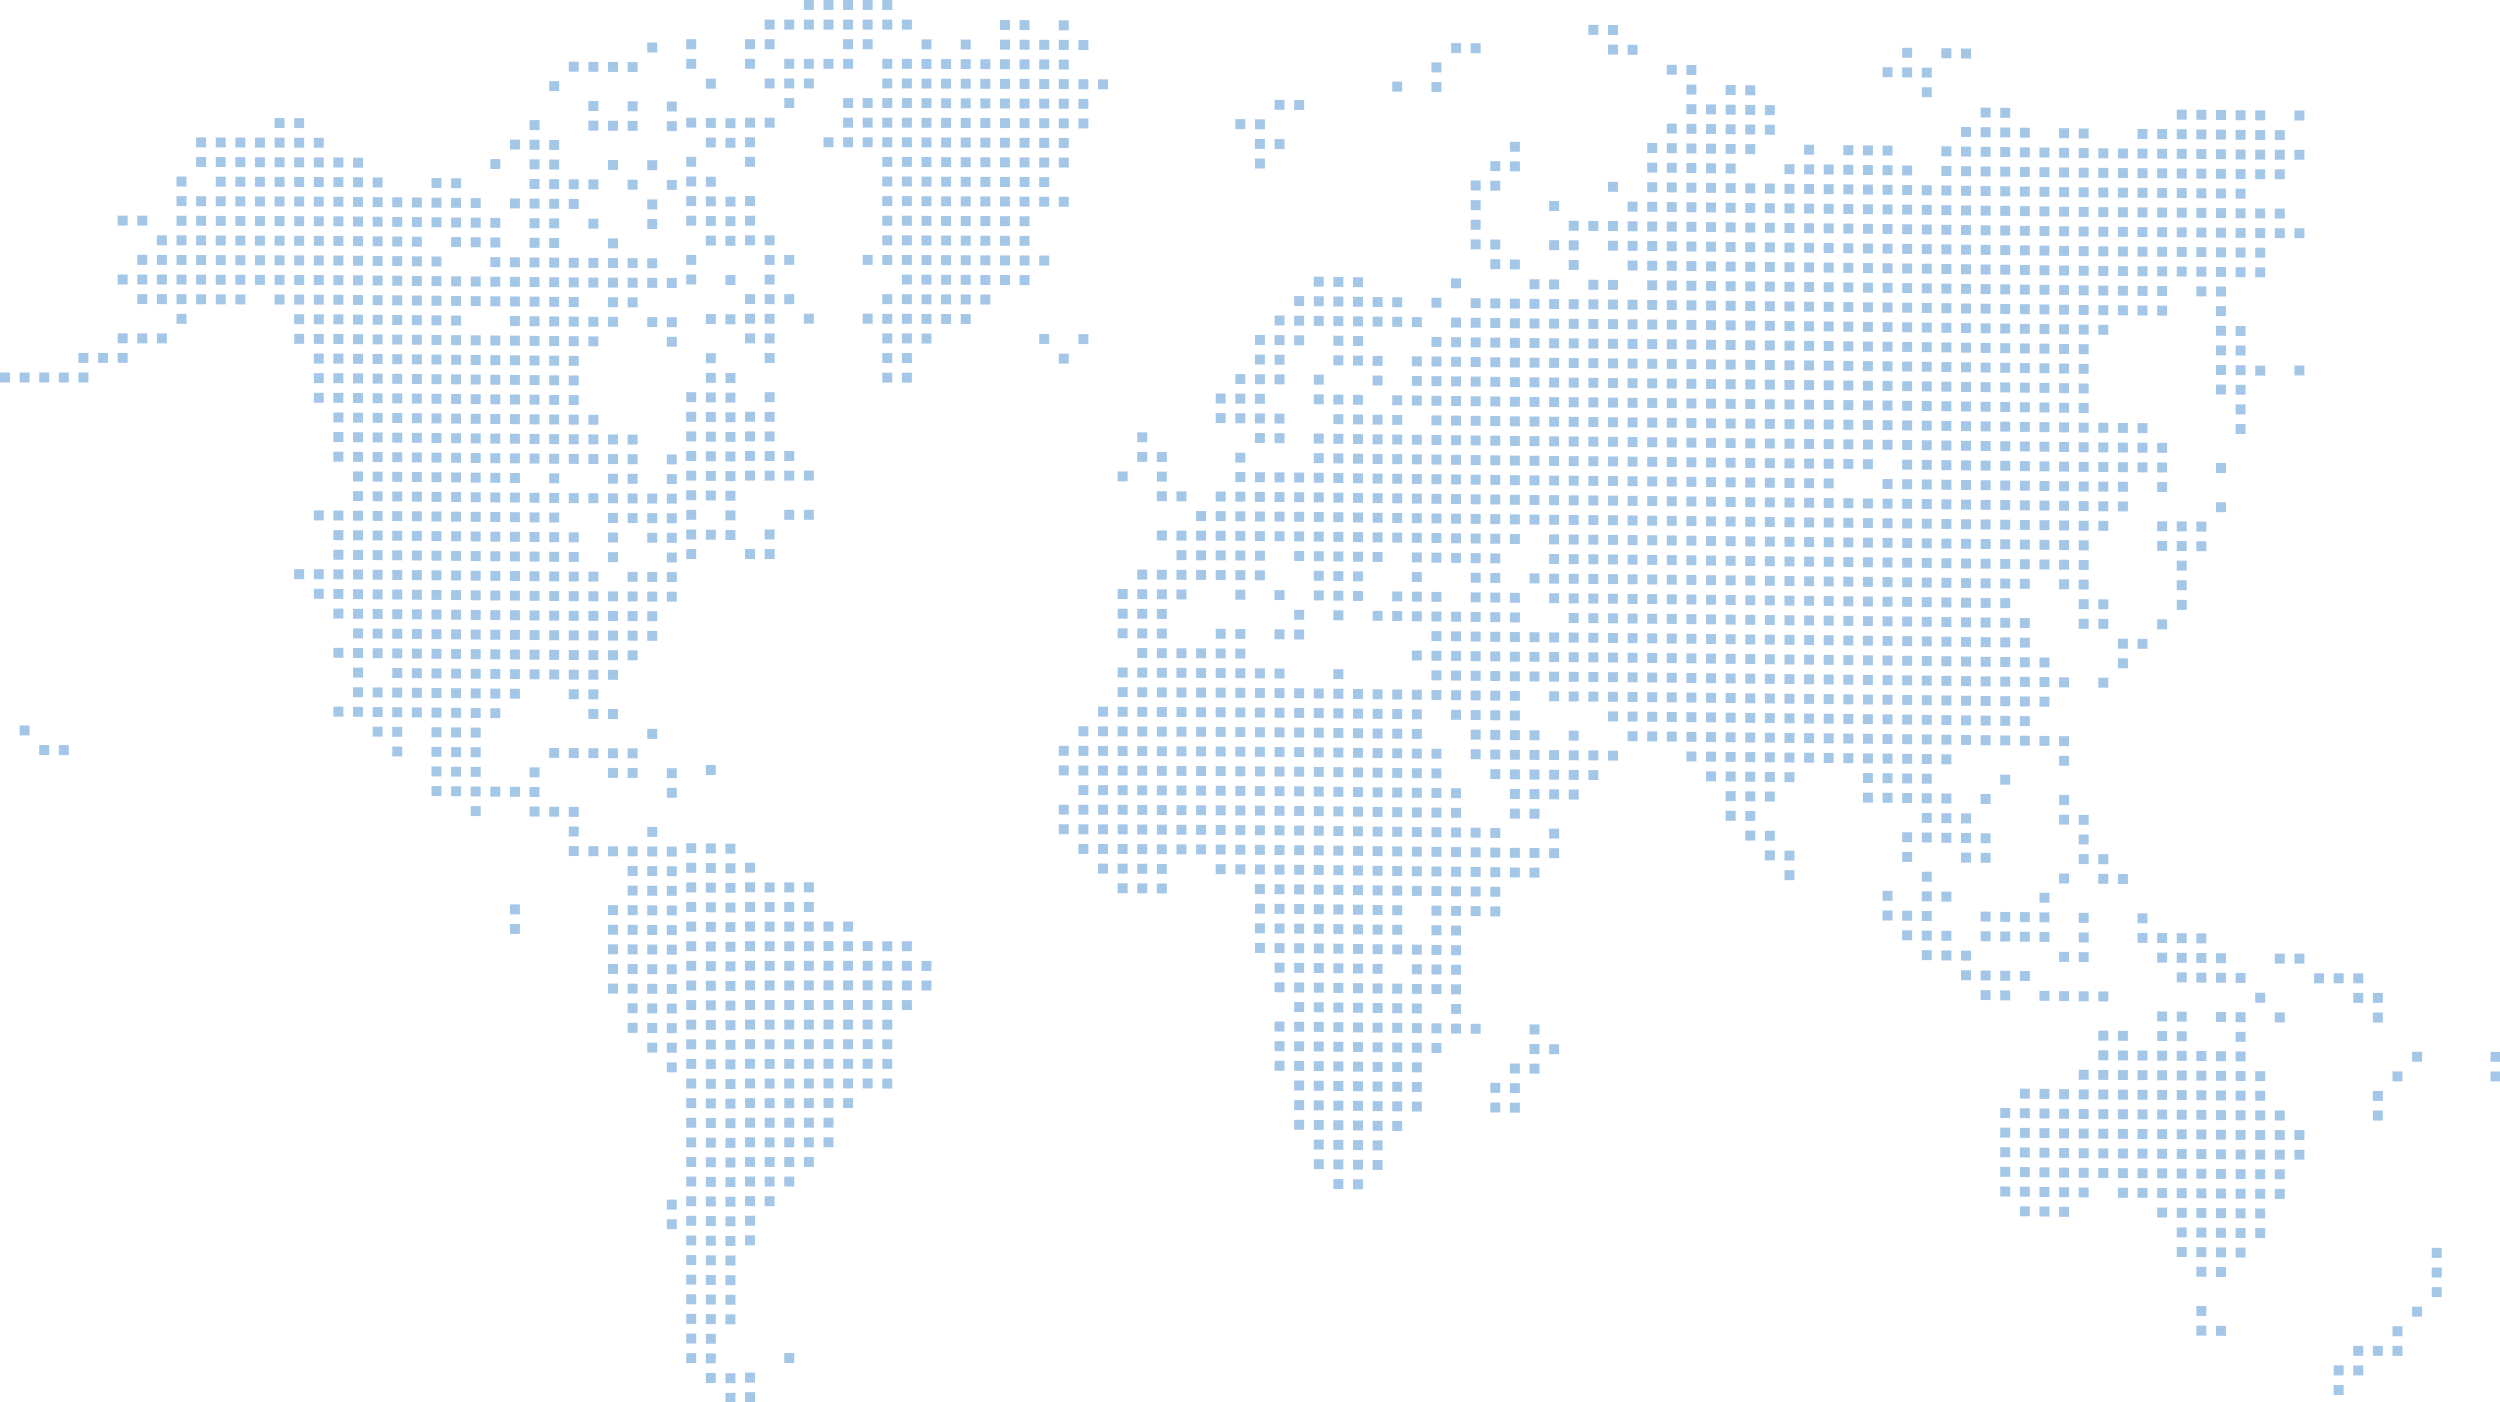 <?xml version="1.0" encoding="UTF-8"?>
<svg id="Layer_1" xmlns="http://www.w3.org/2000/svg" xmlns:xlink="http://www.w3.org/1999/xlink" viewBox="0 0 639.87 358.85">
    <path d="M0,97.9v-2.55H2.55v2.55H0Zm7.57,0v-2.55h-2.55v2.55h2.55Zm0,90.33v-2.55h-2.55v2.55h2.55Zm5.02-90.33v-2.55h-2.55v2.55h2.55Zm0,95.35v-2.55h-2.55v2.55h2.55Zm5.02-95.35v-2.55h-2.55v2.55h2.55Zm0,95.35v-2.55h-2.55v2.55h2.55Zm5.02-100.37v-2.55h-2.55v2.55h2.55Zm0,5.02v-2.55h-2.55v2.55h2.55Zm5.02-5.02v-2.55h-2.55v2.55h2.55Zm5.02-35.13v-2.55h-2.55v2.55h2.55Zm0,15.05v-2.55h-2.55v2.55h2.55Zm0,15.06v-2.55h-2.55v2.55h2.55Zm0,5.02v-2.55h-2.55v2.55h2.55Zm5.02-35.13v-2.55h-2.55v2.55h2.55Zm0,10.04v-2.55h-2.55v2.55h2.55Zm0,5.02v-2.55h-2.55v2.55h2.55Zm0,5.02v-2.55h-2.55v2.55h2.55Zm0,10.04v-2.55h-2.55v2.55h2.55Zm5.02-25.09v-2.55h-2.55v2.55h2.55Zm0,5.02v-2.55h-2.55v2.55h2.55Zm0,5.02v-2.55h-2.55v2.55h2.55Zm0,5.02v-2.55h-2.55v2.55h2.55Zm0,10.04v-2.55h-2.55v2.55h2.55Zm5.02-40.15v-2.55h-2.55v2.55h2.55Zm0,5.02v-2.55h-2.55v2.55h2.55Zm0,5.02v-2.55h-2.55v2.55h2.55Zm0,5.02v-2.55h-2.55v2.55h2.55Zm0,5.02v-2.55h-2.55v2.55h2.55Zm0,5.02v-2.55h-2.55v2.55h2.55Zm0,5.02v-2.55h-2.55v2.55h2.55Zm0,5.02v-2.55h-2.55v2.55h2.55Zm5.02-45.16v-2.55h-2.55v2.55h2.55Zm0,5.02v-2.55h-2.55v2.55h2.55Zm0,10.04v-2.55h-2.55v2.55h2.55Zm0,5.02v-2.55h-2.55v2.55h2.55Zm0,5.02v-2.55h-2.55v2.55h2.55Zm0,5.02v-2.55h-2.55v2.55h2.55Zm0,5.02v-2.55h-2.55v2.55h2.55Zm0,5.02v-2.55h-2.55v2.55h2.55Zm5.02-40.14v-2.55h-2.55v2.55h2.55Zm0,5.02v-2.55h-2.55v2.55h2.55Zm0,5.02v-2.55h-2.55v2.55h2.55Zm0,5.02v-2.55h-2.55v2.55h2.55Zm0,5.02v-2.55h-2.55v2.55h2.55Zm0,5.02v-2.55h-2.55v2.55h2.55Zm0,5.02v-2.55h-2.55v2.55h2.55Zm0,5.02v-2.55h-2.55v2.55h2.55Zm0,5.02v-2.55h-2.55v2.55h2.55Zm5.02-40.14v-2.55h-2.55v2.55h2.55Zm0,5.02v-2.55h-2.55v2.55h2.55Zm0,5.02v-2.55h-2.55v2.55h2.55Zm0,5.02v-2.55h-2.55v2.55h2.55Zm0,5.02v-2.55h-2.55v2.55h2.55Zm0,5.02v-2.55h-2.55v2.55h2.55Zm0,5.02v-2.55h-2.55v2.55h2.55Zm0,5.02v-2.55h-2.55v2.55h2.55Zm0,5.02v-2.55h-2.55v2.55h2.55Zm5.02-40.14v-2.55h-2.55v2.55h2.55Zm0,5.02v-2.55h-2.55v2.55h2.55Zm0,5.02v-2.55h-2.55v2.55h2.55Zm0,5.02v-2.55h-2.55v2.55h2.55Zm0,5.02v-2.55h-2.55v2.55h2.55Zm0,5.02v-2.55h-2.55v2.55h2.55Zm0,5.02v-2.55h-2.55v2.55h2.55Zm0,5.02v-2.55h-2.55v2.55h2.55Zm5.02-40.15v-2.55h-2.55v2.55h2.55Zm0,5.02v-2.55h-2.55v2.55h2.55Zm0,5.02v-2.55h-2.55v2.55h2.55Zm0,5.02v-2.55h-2.55v2.55h2.55Zm0,5.02v-2.55h-2.55v2.55h2.55Zm0,5.02v-2.55h-2.55v2.55h2.55Zm0,5.02v-2.55h-2.55v2.55h2.55Zm0,5.02v-2.55h-2.55v2.55h2.55Zm0,5.02v-2.55h-2.55v2.55h2.55Zm0,5.02v-2.55h-2.55v2.55h2.55Zm5.02-45.16v-2.55h-2.55v2.55h2.55Zm0,5.02v-2.55h-2.55v2.55h2.55Zm0,5.02v-2.55h-2.55v2.55h2.55Zm0,5.02v-2.55h-2.55v2.55h2.55Zm0,5.02v-2.55h-2.55v2.55h2.55Zm0,5.02v-2.55h-2.55v2.55h2.55Zm0,5.02v-2.55h-2.55v2.55h2.55Zm0,5.02v-2.55h-2.55v2.55h2.55Zm0,5.02v-2.55h-2.55v2.55h2.55Zm0,5.02v-2.55h-2.55v2.55h2.55Zm0,5.02v-2.55h-2.55v2.55h2.55Zm0,5.02v-2.55h-2.55v2.55h2.55Zm0,60.22v-2.55h-2.55v2.55h2.55Zm5.02-110.4v-2.55h-2.55v2.55h2.55Zm0,5.02v-2.55h-2.55v2.55h2.55Zm0,5.02v-2.55h-2.55v2.55h2.55Zm0,5.02v-2.55h-2.55v2.55h2.55Zm0,5.02v-2.55h-2.55v2.55h2.55Zm0,5.02v-2.55h-2.55v2.55h2.55Zm0,5.02v-2.55h-2.55v2.55h2.55Zm0,5.02v-2.55h-2.55v2.55h2.55Zm0,5.02v-2.55h-2.55v2.55h2.55Zm0,5.02v-2.55h-2.55v2.55h2.55Zm0,5.02v-2.55h-2.55v2.55h2.55Zm0,5.02v-2.55h-2.55v2.55h2.55Zm0,5.02v-2.55h-2.55v2.55h2.55Zm0,5.02v-2.55h-2.55v2.55h2.55Zm0,30.11v-2.55h-2.55v2.55h2.55Zm0,15.05v-2.55h-2.55v2.55h2.55Zm0,5.02v-2.55h-2.55v2.55h2.55Zm5.02-110.4v-2.55h-2.55v2.55h2.55Zm0,5.02v-2.55h-2.55v2.55h2.55Zm0,5.02v-2.55h-2.55v2.55h2.55Zm0,5.02v-2.55h-2.55v2.55h2.55Zm0,5.02v-2.55h-2.55v2.55h2.55Zm0,5.02v-2.55h-2.55v2.55h2.55Zm0,5.02v-2.55h-2.55v2.55h2.55Zm0,5.02v-2.55h-2.55v2.55h2.55Zm0,5.02v-2.55h-2.55v2.55h2.55Zm0,5.02v-2.55h-2.55v2.55h2.55Zm0,5.02v-2.55h-2.55v2.55h2.55Zm0,5.02v-2.55h-2.55v2.55h2.55Zm0,5.02v-2.55h-2.55v2.55h2.55Zm0,5.02v-2.55h-2.55v2.55h2.55Zm0,5.02v-2.55h-2.55v2.55h2.55Zm0,5.02v-2.55h-2.55v2.55h2.55Zm0,15.06v-2.55h-2.55v2.55h2.55Zm0,5.02v-2.55h-2.55v2.55h2.55Zm0,5.02v-2.55h-2.55v2.55h2.55Zm0,5.02v-2.55h-2.55v2.55h2.55Zm0,5.02v-2.55h-2.55v2.55h2.55Zm0,5.02v-2.55h-2.55v2.55h2.55Zm0,10.04v-2.55h-2.55v2.55h2.55Zm0,15.06v-2.55h-2.55v2.55h2.55Zm5.02-140.51v-2.55h-2.55v2.55h2.55Zm0,5.02v-2.55h-2.55v2.55h2.55Zm0,5.02v-2.55h-2.55v2.55h2.55Zm0,5.02v-2.55h-2.55v2.55h2.55Zm0,5.02v-2.55h-2.55v2.55h2.55Zm0,5.02v-2.55h-2.55v2.55h2.55Zm0,5.02v-2.55h-2.55v2.55h2.55Zm0,5.02v-2.55h-2.55v2.55h2.55Zm0,5.02v-2.55h-2.55v2.55h2.55Zm0,5.02v-2.55h-2.55v2.55h2.55Zm0,5.02v-2.55h-2.55v2.55h2.55Zm0,5.02v-2.55h-2.55v2.55h2.55Zm0,5.02v-2.55h-2.55v2.55h2.55Zm0,5.02v-2.55h-2.55v2.55h2.55Zm0,5.02v-2.55h-2.55v2.55h2.55Zm0,5.02v-2.55h-2.55v2.55h2.55Zm0,5.02v-2.55h-2.55v2.55h2.55Zm0,5.02v-2.55h-2.55v2.55h2.55Zm0,5.02v-2.55h-2.55v2.55h2.55Zm0,5.02v-2.55h-2.55v2.55h2.55Zm0,5.02v-2.55h-2.55v2.55h2.55Zm0,5.02v-2.55h-2.55v2.55h2.55Zm0,5.02v-2.55h-2.55v2.55h2.55Zm0,5.02v-2.55h-2.55v2.55h2.55Zm0,5.02v-2.55h-2.55v2.55h2.55Zm0,5.02v-2.55h-2.55v2.55h2.55Zm0,5.02v-2.55h-2.55v2.55h2.55Zm0,5.02v-2.55h-2.55v2.55h2.55Zm0,5.02v-2.55h-2.55v2.55h2.55Zm5.02-135.49v-2.55h-2.55v2.55h2.55Zm0,5.02v-2.55h-2.55v2.55h2.55Zm0,5.02v-2.55h-2.55v2.55h2.55Zm0,5.02v-2.55h-2.55v2.55h2.55Zm0,5.02v-2.55h-2.55v2.55h2.55Zm0,5.02v-2.55h-2.55v2.55h2.55Zm0,5.02v-2.55h-2.55v2.55h2.55Zm0,5.02v-2.55h-2.55v2.55h2.55Zm0,5.02v-2.55h-2.55v2.55h2.55Zm0,5.02v-2.55h-2.55v2.55h2.55Zm0,5.02v-2.55h-2.55v2.55h2.55Zm0,5.02v-2.55h-2.55v2.55h2.55Zm0,5.02v-2.55h-2.55v2.55h2.55Zm0,5.02v-2.55h-2.55v2.55h2.55Zm0,5.02v-2.55h-2.55v2.55h2.55Zm0,5.02v-2.55h-2.55v2.55h2.55Zm0,5.02v-2.55h-2.55v2.55h2.55Zm0,5.02v-2.55h-2.55v2.55h2.55Zm0,5.02v-2.55h-2.55v2.55h2.55Zm0,5.02v-2.55h-2.55v2.55h2.55Zm0,5.02v-2.55h-2.55v2.55h2.55Zm0,5.02v-2.55h-2.55v2.55h2.55Zm0,5.02v-2.55h-2.55v2.55h2.55Zm0,5.02v-2.55h-2.55v2.55h2.55Zm0,5.02v-2.55h-2.55v2.55h2.55Zm0,10.04v-2.55h-2.55v2.55h2.55Zm0,5.02v-2.55h-2.55v2.55h2.55Zm0,5.02v-2.55h-2.55v2.55h2.55Zm5.02-135.49v-2.55h-2.55v2.55h2.55Zm0,5.02v-2.55h-2.55v2.55h2.55Zm0,5.02v-2.55h-2.55v2.55h2.55Zm0,5.02v-2.55h-2.55v2.55h2.55Zm0,5.02v-2.55h-2.55v2.55h2.55Zm0,5.02v-2.55h-2.55v2.55h2.55Zm0,5.02v-2.55h-2.55v2.55h2.55Zm0,5.02v-2.55h-2.55v2.55h2.55Zm0,5.02v-2.55h-2.55v2.55h2.55Zm0,5.02v-2.55h-2.55v2.55h2.55Zm0,5.02v-2.55h-2.55v2.55h2.55Zm0,5.02v-2.55h-2.55v2.55h2.55Zm0,5.02v-2.55h-2.55v2.55h2.55Zm0,5.02v-2.55h-2.55v2.55h2.55Zm0,5.02v-2.55h-2.55v2.55h2.55Zm0,5.02v-2.55h-2.55v2.55h2.55Zm0,5.02v-2.55h-2.55v2.55h2.55Zm0,5.02v-2.55h-2.55v2.55h2.55Zm0,5.02v-2.55h-2.55v2.55h2.55Zm0,5.02v-2.55h-2.55v2.55h2.55Zm0,5.02v-2.55h-2.55v2.55h2.55Zm0,5.02v-2.55h-2.55v2.55h2.55Zm0,5.02v-2.55h-2.55v2.55h2.55Zm0,5.02v-2.55h-2.55v2.55h2.55Zm0,5.02v-2.55h-2.55v2.55h2.55Zm0,5.02v-2.55h-2.55v2.55h2.55Zm0,5.02v-2.55h-2.55v2.55h2.55Zm0,5.02v-2.55h-2.55v2.55h2.55Zm0,5.02v-2.55h-2.55v2.55h2.55Zm5.02-140.51v-2.55h-2.55v2.55h2.55Zm0,5.02v-2.55h-2.55v2.55h2.55Zm0,5.02v-2.55h-2.55v2.55h2.55Zm0,5.02v-2.55h-2.55v2.55h2.55Zm0,5.02v-2.55h-2.55v2.55h2.55Zm0,5.02v-2.55h-2.55v2.55h2.55Zm0,5.02v-2.55h-2.55v2.55h2.55Zm0,5.02v-2.55h-2.55v2.55h2.55Zm0,5.02v-2.55h-2.55v2.55h2.55Zm0,5.02v-2.55h-2.55v2.55h2.55Zm0,5.02v-2.55h-2.55v2.55h2.55Zm0,5.02v-2.55h-2.55v2.55h2.55Zm0,5.02v-2.55h-2.55v2.55h2.55Zm0,5.02v-2.55h-2.55v2.55h2.55Zm0,5.02v-2.55h-2.55v2.55h2.55Zm0,5.02v-2.55h-2.55v2.55h2.55Zm0,5.02v-2.55h-2.55v2.55h2.55Zm0,5.02v-2.55h-2.55v2.55h2.55Zm0,5.02v-2.55h-2.55v2.55h2.55Zm0,5.02v-2.55h-2.55v2.55h2.55Zm0,5.02v-2.55h-2.55v2.55h2.55Zm0,5.02v-2.55h-2.55v2.55h2.55Zm0,5.02v-2.55h-2.55v2.55h2.55Zm0,5.02v-2.55h-2.55v2.55h2.55Zm0,5.02v-2.55h-2.55v2.55h2.55Zm0,5.02v-2.55h-2.55v2.55h2.55Zm0,5.02v-2.55h-2.55v2.55h2.55Zm5.02-135.49v-2.55h-2.55v2.55h2.55Zm0,5.02v-2.55h-2.55v2.55h2.55Zm0,5.02v-2.55h-2.55v2.55h2.55Zm0,10.04v-2.55h-2.55v2.55h2.55Zm0,5.02v-2.55h-2.55v2.55h2.55Zm0,5.02v-2.55h-2.55v2.55h2.55Zm0,5.02v-2.55h-2.55v2.55h2.55Zm0,5.02v-2.55h-2.55v2.55h2.55Zm0,5.02v-2.55h-2.55v2.55h2.55Zm0,5.02v-2.55h-2.55v2.55h2.55Zm0,5.02v-2.55h-2.55v2.55h2.55Zm0,5.02v-2.55h-2.55v2.55h2.55Zm0,5.02v-2.55h-2.55v2.55h2.55Zm0,5.02v-2.55h-2.55v2.55h2.55Zm0,5.02v-2.55h-2.55v2.55h2.55Zm0,5.02v-2.55h-2.55v2.55h2.55Zm0,5.02v-2.55h-2.55v2.55h2.55Zm0,5.02v-2.55h-2.55v2.55h2.55Zm0,5.02v-2.55h-2.55v2.55h2.55Zm0,5.02v-2.55h-2.55v2.55h2.55Zm0,5.02v-2.55h-2.55v2.55h2.55Zm0,5.02v-2.55h-2.55v2.55h2.55Zm0,5.02v-2.55h-2.55v2.55h2.55Zm0,5.02v-2.55h-2.55v2.55h2.55Zm0,5.02v-2.55h-2.55v2.55h2.55Zm0,5.02v-2.55h-2.55v2.55h2.55Zm0,5.02v-2.55h-2.55v2.55h2.55Zm0,5.02v-2.55h-2.55v2.55h2.55Zm0,5.02v-2.55h-2.55v2.55h2.55Zm0,5.02v-2.55h-2.55v2.55h2.55Zm0,5.02v-2.55h-2.55v2.55h2.55Zm5.02-155.57v-2.55h-2.55v2.55h2.55Zm0,5.02v-2.55h-2.55v2.55h2.55Zm0,5.02v-2.55h-2.55v2.55h2.55Zm0,5.02v-2.55h-2.55v2.55h2.55Zm0,10.04v-2.55h-2.55v2.55h2.55Zm0,5.02v-2.55h-2.55v2.55h2.55Zm0,5.02v-2.55h-2.55v2.55h2.55Zm0,5.02v-2.55h-2.55v2.55h2.55Zm0,5.02v-2.55h-2.55v2.55h2.55Zm0,5.02v-2.55h-2.55v2.55h2.55Zm0,5.02v-2.55h-2.55v2.55h2.55Zm0,5.02v-2.55h-2.55v2.55h2.55Zm0,5.02v-2.55h-2.55v2.55h2.55Zm0,5.02v-2.55h-2.55v2.55h2.55Zm0,5.02v-2.55h-2.55v2.55h2.55Zm0,5.02v-2.55h-2.55v2.55h2.55Zm0,5.02v-2.55h-2.55v2.55h2.55Zm0,5.02v-2.55h-2.55v2.55h2.55Zm0,5.02v-2.55h-2.55v2.55h2.55Zm0,5.02v-2.55h-2.55v2.55h2.55Zm0,5.02v-2.55h-2.55v2.55h2.55Zm0,5.02v-2.55h-2.55v2.55h2.55Zm0,5.02v-2.55h-2.55v2.55h2.55Zm0,5.02v-2.55h-2.55v2.55h2.55Zm0,5.02v-2.55h-2.55v2.55h2.55Zm0,5.02v-2.55h-2.55v2.55h2.55Zm0,5.02v-2.55h-2.55v2.55h2.55Zm0,5.02v-2.55h-2.55v2.55h2.55Zm0,5.02v-2.55h-2.55v2.55h2.55Zm0,5.02v-2.55h-2.55v2.55h2.55Zm0,5.02v-2.55h-2.55v2.55h2.55Zm5.02-150.55v-2.55h-2.55v2.55h2.55Zm0,5.02v-2.55h-2.55v2.55h2.55Zm0,5.02v-2.55h-2.55v2.55h2.55Zm0,10.04v-2.55h-2.55v2.55h2.55Zm0,5.02v-2.55h-2.55v2.55h2.55Zm0,10.04v-2.55h-2.55v2.55h2.55Zm0,5.02v-2.55h-2.55v2.55h2.55Zm0,5.02v-2.55h-2.55v2.55h2.55Zm0,5.02v-2.55h-2.55v2.55h2.55Zm0,5.02v-2.55h-2.55v2.55h2.55Zm0,5.02v-2.55h-2.55v2.55h2.55Zm0,5.02v-2.55h-2.55v2.55h2.55Zm0,5.02v-2.55h-2.55v2.55h2.55Zm0,5.02v-2.55h-2.55v2.55h2.55Zm0,5.02v-2.55h-2.55v2.55h2.55Zm0,5.02v-2.55h-2.55v2.55h2.55Zm0,5.02v-2.55h-2.55v2.55h2.55Zm0,5.02v-2.55h-2.55v2.55h2.55Zm0,5.02v-2.55h-2.55v2.55h2.55Zm0,5.02v-2.55h-2.55v2.55h2.55Zm0,5.02v-2.55h-2.55v2.55h2.55Zm0,5.02v-2.55h-2.55v2.55h2.55Zm0,5.02v-2.55h-2.55v2.55h2.55Zm0,5.02v-2.55h-2.55v2.55h2.55Zm0,5.02v-2.55h-2.55v2.55h2.55Zm0,5.02v-2.55h-2.55v2.55h2.55Zm0,5.02v-2.55h-2.55v2.55h2.55Zm0,5.02v-2.55h-2.55v2.55h2.55Zm0,5.02v-2.55h-2.55v2.55h2.55Zm0,5.02v-2.55h-2.55v2.55h2.55Zm5.02-165.6v-2.55h-2.55v2.55h2.55Zm0,15.05v-2.55h-2.55v2.55h2.55Zm0,5.02v-2.55h-2.55v2.55h2.55Zm0,5.02v-2.55h-2.55v2.55h2.55Zm0,5.02v-2.55h-2.55v2.55h2.55Zm0,5.02v-2.55h-2.55v2.55h2.55Zm0,10.04v-2.55h-2.55v2.55h2.55Zm0,5.02v-2.55h-2.55v2.55h2.55Zm0,5.02v-2.55h-2.55v2.55h2.55Zm0,5.02v-2.55h-2.55v2.55h2.55Zm0,5.02v-2.55h-2.55v2.55h2.55Zm0,5.02v-2.55h-2.55v2.55h2.55Zm0,5.02v-2.55h-2.55v2.55h2.55Zm0,5.02v-2.55h-2.55v2.55h2.55Zm0,5.02v-2.55h-2.55v2.55h2.55Zm0,5.02v-2.55h-2.55v2.55h2.55Zm0,5.02v-2.55h-2.55v2.55h2.55Zm0,5.02v-2.55h-2.55v2.55h2.55Zm0,5.02v-2.55h-2.55v2.55h2.55Zm0,5.02v-2.55h-2.55v2.55h2.55Zm0,5.02v-2.55h-2.55v2.55h2.55Zm0,5.02v-2.55h-2.55v2.55h2.55Zm0,5.02v-2.55h-2.55v2.55h2.55Zm0,5.02v-2.55h-2.55v2.55h2.55Zm0,5.02v-2.55h-2.55v2.55h2.55Zm0,5.02v-2.55h-2.55v2.55h2.55Zm0,20.07v-2.55h-2.55v2.55h2.55Zm5.02-165.6v-2.55h-2.55v2.55h2.55Zm0,15.05v-2.55h-2.55v2.55h2.55Zm0,15.06v-2.55h-2.55v2.55h2.55Zm0,5.02v-2.55h-2.55v2.55h2.55Zm0,5.02v-2.55h-2.55v2.55h2.55Zm0,5.02v-2.55h-2.55v2.55h2.55Zm0,5.02v-2.55h-2.55v2.55h2.55Zm0,5.02v-2.55h-2.55v2.55h2.55Zm0,5.02v-2.55h-2.55v2.55h2.55Zm0,5.02v-2.55h-2.55v2.55h2.55Zm0,5.02v-2.55h-2.55v2.55h2.55Zm0,5.02v-2.55h-2.55v2.55h2.55Zm0,5.02v-2.55h-2.55v2.55h2.55Zm0,5.02v-2.55h-2.55v2.55h2.55Zm0,5.02v-2.55h-2.55v2.55h2.55Zm0,5.02v-2.55h-2.55v2.55h2.55Zm0,5.02v-2.55h-2.55v2.55h2.55Zm0,5.02v-2.55h-2.55v2.55h2.55Zm0,5.02v-2.55h-2.55v2.55h2.55Zm0,5.02v-2.55h-2.55v2.55h2.55Zm0,5.02v-2.55h-2.55v2.55h2.55Zm0,5.02v-2.55h-2.55v2.55h2.55Zm0,5.02v-2.55h-2.55v2.55h2.55Zm0,5.02v-2.55h-2.55v2.55h2.55Zm0,5.02v-2.55h-2.55v2.55h2.55Zm0,25.09v-2.55h-2.55v2.55h2.55Zm0,30.11v-2.55h-2.55v2.55h2.55Zm0,5.02v-2.55h-2.55v2.55h2.55Zm5.02-205.75v-2.55h-2.55v2.55h2.55Zm0,5.02v-2.55h-2.55v2.55h2.55Zm0,5.02v-2.55h-2.55v2.55h2.55Zm0,5.02v-2.55h-2.55v2.55h2.55Zm0,5.02v-2.55h-2.55v2.55h2.55Zm0,5.02v-2.55h-2.55v2.55h2.55Zm0,5.02v-2.55h-2.55v2.55h2.55Zm0,5.02v-2.55h-2.55v2.55h2.55Zm0,5.02v-2.55h-2.55v2.55h2.55Zm0,5.02v-2.55h-2.55v2.55h2.55Zm0,5.02v-2.55h-2.55v2.55h2.55Zm0,5.02v-2.55h-2.55v2.55h2.55Zm0,5.02v-2.55h-2.55v2.55h2.55Zm0,5.02v-2.55h-2.55v2.55h2.55Zm0,5.02v-2.55h-2.55v2.55h2.55Zm0,5.02v-2.55h-2.55v2.55h2.55Zm0,5.02v-2.55h-2.55v2.55h2.55Zm0,5.02v-2.55h-2.55v2.55h2.55Zm0,10.04v-2.55h-2.55v2.55h2.55Zm0,5.02v-2.55h-2.55v2.55h2.55Zm0,5.02v-2.55h-2.55v2.55h2.55Zm0,5.02v-2.55h-2.55v2.55h2.55Zm0,5.02v-2.55h-2.55v2.55h2.55Zm0,5.02v-2.55h-2.55v2.55h2.55Zm0,5.02v-2.55h-2.55v2.55h2.55Zm0,5.02v-2.55h-2.55v2.55h2.55Zm0,5.02v-2.55h-2.55v2.55h2.55Zm0,5.02v-2.55h-2.55v2.55h2.55Zm0,25.09v-2.55h-2.55v2.55h2.55Zm0,5.02v-2.55h-2.55v2.55h2.55Zm0,5.02v-2.55h-2.55v2.55h2.55Zm5.02-185.68v-2.55h-2.55v2.55h2.55Zm0,15.06v-2.55h-2.55v2.55h2.55Zm0,5.02v-2.55h-2.55v2.55h2.55Zm0,5.02v-2.55h-2.55v2.55h2.55Zm0,5.02v-2.55h-2.55v2.55h2.55Zm0,5.02v-2.55h-2.55v2.55h2.55Zm0,5.02v-2.55h-2.55v2.55h2.55Zm0,5.02v-2.55h-2.55v2.55h2.55Zm0,5.02v-2.55h-2.55v2.55h2.55Zm0,5.02v-2.55h-2.55v2.55h2.55Zm0,5.02v-2.55h-2.55v2.55h2.55Zm0,5.02v-2.55h-2.55v2.55h2.55Zm0,5.02v-2.55h-2.55v2.55h2.55Zm0,5.02v-2.55h-2.55v2.55h2.55Zm0,5.02v-2.55h-2.55v2.55h2.55Zm0,5.02v-2.55h-2.55v2.55h2.55Zm0,5.02v-2.55h-2.55v2.55h2.55Zm0,5.02v-2.55h-2.55v2.55h2.55Zm0,5.02v-2.55h-2.55v2.55h2.55Zm0,5.02v-2.55h-2.55v2.55h2.55Zm0,5.02v-2.55h-2.55v2.55h2.55Zm0,5.02v-2.55h-2.55v2.55h2.55Zm0,5.02v-2.55h-2.55v2.55h2.55Zm0,5.02v-2.55h-2.55v2.55h2.55Zm0,5.02v-2.55h-2.55v2.55h2.55Zm0,5.02v-2.55h-2.55v2.55h2.55Zm0,5.02v-2.55h-2.55v2.55h2.55Zm0,5.02v-2.55h-2.55v2.55h2.55Zm0,5.02v-2.55h-2.55v2.55h2.55Zm0,20.07v-2.55h-2.55v2.55h2.55Zm0,15.05v-2.55h-2.55v2.55h2.55Zm5.02-190.69v-2.55h-2.55v2.55h2.55Zm0,30.11v-2.55h-2.55v2.55h2.55Zm0,5.02v-2.55h-2.55v2.55h2.55Zm0,15.06v-2.55h-2.55v2.55h2.55Zm0,5.02v-2.55h-2.55v2.55h2.55Zm0,5.02v-2.55h-2.55v2.55h2.55Zm0,5.02v-2.55h-2.55v2.55h2.55Zm0,5.02v-2.55h-2.55v2.55h2.55Zm0,5.02v-2.55h-2.55v2.55h2.55Zm0,5.02v-2.55h-2.55v2.55h2.55Zm0,5.02v-2.55h-2.55v2.55h2.55Zm0,5.02v-2.55h-2.55v2.55h2.55Zm0,5.02v-2.55h-2.55v2.55h2.55Zm0,5.02v-2.55h-2.55v2.55h2.55Zm0,10.04v-2.55h-2.55v2.55h2.55Zm0,10.04v-2.55h-2.55v2.55h2.55Zm0,5.02v-2.55h-2.55v2.55h2.55Zm0,5.02v-2.55h-2.55v2.55h2.55Zm0,5.02v-2.55h-2.55v2.55h2.55Zm0,5.02v-2.55h-2.55v2.55h2.55Zm0,5.02v-2.55h-2.55v2.55h2.55Zm0,5.02v-2.55h-2.55v2.55h2.55Zm0,5.02v-2.55h-2.55v2.55h2.55Zm0,5.02v-2.55h-2.55v2.55h2.55Zm0,15.05v-2.55h-2.55v2.55h2.55Zm0,15.05v-2.55h-2.55v2.55h2.55Zm0,5.02v-2.55h-2.55v2.55h2.55Zm0,5.02v-2.55h-2.55v2.55h2.55Zm5.02-200.73v-2.55h-2.55v2.55h2.55Zm0,10.04v-2.55h-2.55v2.55h2.55Zm0,5.02v-2.55h-2.55v2.55h2.55Zm0,15.05v-2.55h-2.55v2.55h2.55Zm0,10.04v-2.55h-2.55v2.55h2.55Zm0,10.04v-2.55h-2.55v2.55h2.55Zm0,5.02v-2.55h-2.55v2.55h2.55Zm0,10.04v-2.55h-2.55v2.55h2.55Zm0,5.02v-2.55h-2.55v2.55h2.55Zm0,20.07v-2.55h-2.55v2.55h2.55Zm0,5.02v-2.55h-2.55v2.55h2.55Zm0,5.02v-2.55h-2.55v2.55h2.55Zm0,10.04v-2.55h-2.55v2.55h2.55Zm0,20.07v-2.55h-2.55v2.55h2.55Zm0,5.02v-2.55h-2.55v2.55h2.55Zm0,5.02v-2.55h-2.55v2.55h2.55Zm0,5.02v-2.55h-2.55v2.55h2.55Zm0,5.02v-2.55h-2.55v2.55h2.55Zm0,5.02v-2.55h-2.55v2.55h2.55Zm0,5.02v-2.55h-2.55v2.55h2.55Zm0,5.02v-2.55h-2.55v2.55h2.55Zm0,10.04v-2.55h-2.55v2.55h2.55Zm0,25.09v-2.55h-2.55v2.55h2.55Zm5.02-200.73v-2.55h-2.55v2.55h2.55Zm0,15.05v-2.55h-2.55v2.55h2.55Zm0,10.04v-2.55h-2.55v2.55h2.55Zm0,20.07v-2.55h-2.55v2.55h2.55Zm0,5.02v-2.55h-2.55v2.55h2.55Zm0,5.02v-2.55h-2.55v2.55h2.55Zm0,5.02v-2.55h-2.55v2.55h2.55Zm0,5.02v-2.55h-2.55v2.55h2.55Zm0,30.11v-2.55h-2.55v2.55h2.55Zm0,5.02v-2.55h-2.55v2.55h2.55Zm0,5.02v-2.55h-2.55v2.55h2.55Zm0,5.02v-2.55h-2.55v2.55h2.55Zm0,5.02v-2.55h-2.55v2.55h2.55Zm0,5.02v-2.55h-2.55v2.55h2.55Zm0,5.02v-2.55h-2.55v2.55h2.55Zm0,10.04v-2.55h-2.55v2.55h2.55Zm0,5.02v-2.55h-2.55v2.55h2.55Zm0,5.02v-2.55h-2.55v2.55h2.55Zm0,5.02v-2.55h-2.55v2.55h2.55Zm0,5.02v-2.55h-2.55v2.55h2.55Zm0,10.04v-2.55h-2.55v2.55h2.55Zm0,10.04v-2.55h-2.55v2.55h2.55Zm0,5.02v-2.55h-2.55v2.55h2.55Zm0,20.07v-2.55h-2.55v2.55h2.55Zm0,15.05v-2.55h-2.55v2.55h2.55Zm0,5.02v-2.55h-2.55v2.55h2.55Zm0,5.02v-2.55h-2.55v2.55h2.55Zm0,5.02v-2.55h-2.55v2.55h2.55Zm0,5.02v-2.55h-2.55v2.55h2.55Zm5.02-235.86v-2.55h-2.55v2.55h2.55Zm0,10.04v-2.55h-2.55v2.55h2.55Zm0,5.02v-2.55h-2.55v2.55h2.55Zm0,15.05v-2.55h-2.55v2.55h2.55Zm0,20.07v-2.55h-2.55v2.55h2.55Zm0,5.02v-2.55h-2.55v2.55h2.55Zm0,5.02v-2.55h-2.55v2.55h2.55Zm0,35.13v-2.55h-2.55v2.55h2.55Zm0,5.02v-2.55h-2.55v2.55h2.55Zm0,5.02v-2.55h-2.55v2.55h2.55Zm0,5.02v-2.55h-2.55v2.55h2.55Zm0,5.02v-2.55h-2.55v2.55h2.55Zm0,15.05v-2.55h-2.55v2.55h2.55Zm0,5.02v-2.55h-2.55v2.55h2.55Zm0,5.02v-2.55h-2.55v2.55h2.55Zm0,5.02v-2.55h-2.55v2.55h2.55Zm0,5.02v-2.55h-2.55v2.55h2.55Zm0,25.09v-2.55h-2.55v2.55h2.55Zm0,5.02v-2.55h-2.55v2.55h2.55Zm0,20.07v-2.55h-2.55v2.55h2.55Zm0,5.02v-2.55h-2.55v2.55h2.55Zm0,5.02v-2.55h-2.55v2.55h2.55Zm0,5.02v-2.55h-2.55v2.55h2.55Zm0,5.02v-2.55h-2.55v2.55h2.55Zm0,5.02v-2.55h-2.55v2.55h2.55Zm0,5.02v-2.55h-2.55v2.55h2.55Zm0,5.02v-2.55h-2.55v2.55h2.55Zm0,5.02v-2.55h-2.55v2.55h2.55Zm0,5.02v-2.55h-2.55v2.55h2.55Zm5.02-250.91v-2.55h-2.55v2.55h2.55Zm0,30.11v-2.55h-2.55v2.55h2.55Zm0,10.04v-2.55h-2.55v2.55h2.55Zm0,5.02v-2.55h-2.55v2.55h2.55Zm0,10.04v-2.55h-2.55v2.55h2.55Zm0,5.02v-2.55h-2.55v2.55h2.55Zm0,10.04v-2.55h-2.55v2.55h2.55Zm0,45.16v-2.55h-2.55v2.55h2.55Zm0,5.02v-2.55h-2.55v2.55h2.55Zm0,5.02v-2.55h-2.55v2.55h2.55Zm0,10.04v-2.55h-2.55v2.55h2.55Zm0,5.02v-2.55h-2.55v2.55h2.55Zm0,5.02v-2.55h-2.55v2.55h2.55Zm0,5.02v-2.55h-2.55v2.55h2.55Zm0,25.09v-2.55h-2.55v2.55h2.55Zm0,25.09v-2.55h-2.55v2.55h2.55Zm0,5.02v-2.55h-2.55v2.55h2.55Zm0,5.02v-2.55h-2.55v2.55h2.55Zm0,5.02v-2.55h-2.55v2.55h2.55Zm0,5.02v-2.55h-2.55v2.55h2.55Zm0,5.02v-2.55h-2.55v2.55h2.55Zm0,5.02v-2.55h-2.55v2.55h2.55Zm0,5.02v-2.55h-2.55v2.55h2.55Zm0,5.02v-2.55h-2.55v2.55h2.55Zm0,5.02v-2.55h-2.55v2.55h2.55Zm0,5.02v-2.55h-2.55v2.55h2.55Zm0,5.02v-2.55h-2.55v2.55h2.55Zm5.02-240.88v-2.55h-2.55v2.55h2.55Zm0,5.02v-2.55h-2.55v2.55h2.55Zm0,15.05v-2.55h-2.55v2.55h2.55Zm0,25.09v-2.55h-2.55v2.55h2.55Zm0,10.04v-2.55h-2.55v2.55h2.55Zm0,5.02v-2.55h-2.55v2.55h2.55Zm0,30.11v-2.55h-2.55v2.55h2.55Zm0,5.02v-2.55h-2.55v2.55h2.55Zm0,5.02v-2.55h-2.55v2.55h2.55Zm0,5.02v-2.55h-2.55v2.55h2.55Zm0,5.02v-2.55h-2.55v2.55h2.55Zm0,5.02v-2.55h-2.55v2.55h2.55Zm0,5.02v-2.55h-2.55v2.55h2.55Zm0,5.02v-2.55h-2.55v2.55h2.55Zm0,45.16v-2.55h-2.55v2.55h2.55Zm0,5.02v-2.55h-2.55v2.55h2.55Zm0,15.06v-2.55h-2.55v2.55h2.55Zm0,5.02v-2.55h-2.55v2.55h2.55Zm0,5.02v-2.55h-2.55v2.55h2.55Zm0,5.02v-2.55h-2.55v2.55h2.55Zm0,5.02v-2.55h-2.55v2.55h2.55Zm0,5.02v-2.55h-2.55v2.55h2.55Zm0,5.02v-2.55h-2.55v2.55h2.55Zm0,5.02v-2.55h-2.55v2.55h2.55Zm0,5.02v-2.55h-2.55v2.55h2.55Zm0,5.02v-2.55h-2.55v2.55h2.55Zm0,5.02v-2.55h-2.55v2.55h2.55Zm0,5.02v-2.55h-2.55v2.55h2.55Zm0,35.13v-2.55h-2.55v2.55h2.55Zm0,5.02v-2.55h-2.55v2.55h2.55ZM178.19,12.59v-2.55h-2.55v2.55h2.55Zm0,5.02v-2.55h-2.55v2.55h2.55Zm0,15.05v-2.55h-2.55v2.55h2.55Zm0,10.04v-2.55h-2.55v2.55h2.55Zm0,5.02v-2.55h-2.55v2.55h2.55Zm0,5.02v-2.55h-2.55v2.55h2.55Zm0,5.02v-2.55h-2.55v2.55h2.55Zm0,10.04v-2.55h-2.55v2.55h2.55Zm0,5.02v-2.55h-2.55v2.55h2.55Zm0,30.11v-2.55h-2.55v2.55h2.55Zm0,5.02v-2.55h-2.55v2.55h2.55Zm0,5.02v-2.55h-2.55v2.55h2.55Zm0,5.02v-2.55h-2.55v2.55h2.55Zm0,5.02v-2.55h-2.55v2.55h2.55Zm0,5.02v-2.55h-2.55v2.55h2.55Zm0,5.02v-2.55h-2.55v2.55h2.55Zm0,5.02v-2.55h-2.55v2.55h2.55Zm0,5.02v-2.55h-2.55v2.55h2.55Zm0,75.27v-2.55h-2.55v2.55h2.55Zm0,5.02v-2.55h-2.55v2.55h2.55Zm0,5.02v-2.55h-2.55v2.55h2.55Zm0,5.02v-2.55h-2.55v2.55h2.55Zm0,5.02v-2.55h-2.55v2.55h2.55Zm0,5.02v-2.55h-2.55v2.55h2.55Zm0,5.02v-2.55h-2.55v2.55h2.55Zm0,5.02v-2.55h-2.55v2.55h2.55Zm0,5.02v-2.55h-2.55v2.55h2.55Zm0,5.02v-2.55h-2.55v2.55h2.55Zm0,5.02v-2.55h-2.55v2.55h2.55Zm0,5.02v-2.55h-2.55v2.55h2.55Zm0,5.02v-2.55h-2.55v2.55h2.55Zm0,5.02v-2.55h-2.55v2.55h2.55Zm0,5.02v-2.55h-2.55v2.55h2.55Zm0,5.02v-2.55h-2.55v2.55h2.55Zm0,5.02v-2.55h-2.55v2.55h2.55Zm0,5.02v-2.55h-2.55v2.55h2.55Zm0,5.02v-2.55h-2.55v2.55h2.55Zm0,5.02v-2.55h-2.55v2.55h2.55Zm0,5.02v-2.55h-2.55v2.55h2.55Zm0,5.02v-2.55h-2.55v2.55h2.55Zm0,5.02v-2.55h-2.55v2.55h2.55Zm0,5.02v-2.55h-2.55v2.55h2.55Zm0,5.02v-2.55h-2.55v2.55h2.55Zm0,5.02v-2.55h-2.55v2.55h2.55Zm0,5.02v-2.55h-2.55v2.55h2.55Zm5.02-326.19v-2.55h-2.55v2.55h2.55Zm0,10.04v-2.55h-2.55v2.55h2.55Zm0,5.02v-2.55h-2.55v2.55h2.55Zm0,10.04v-2.55h-2.55v2.55h2.55Zm0,5.02v-2.55h-2.55v2.55h2.55Zm0,5.02v-2.55h-2.55v2.55h2.55Zm0,5.02v-2.55h-2.55v2.55h2.55Zm0,20.07v-2.55h-2.55v2.55h2.55Zm0,10.04v-2.55h-2.55v2.55h2.55Zm0,5.02v-2.55h-2.55v2.55h2.55Zm0,5.02v-2.55h-2.55v2.55h2.55Zm0,5.02v-2.55h-2.55v2.55h2.55Zm0,5.02v-2.55h-2.55v2.55h2.55Zm0,5.02v-2.55h-2.55v2.55h2.55Zm0,5.02v-2.55h-2.55v2.55h2.55Zm0,5.02v-2.55h-2.55v2.55h2.55Zm0,10.04v-2.55h-2.55v2.55h2.55Zm0,60.22v-2.55h-2.55v2.55h2.55Zm0,20.07v-2.55h-2.55v2.55h2.55Zm0,5.02v-2.55h-2.55v2.55h2.55Zm0,5.02v-2.55h-2.55v2.55h2.55Zm0,5.02v-2.55h-2.55v2.55h2.55Zm0,5.02v-2.55h-2.55v2.55h2.55Zm0,5.02v-2.55h-2.55v2.55h2.55Zm0,5.02v-2.55h-2.55v2.55h2.55Zm0,5.02v-2.55h-2.55v2.55h2.55Zm0,5.02v-2.55h-2.55v2.55h2.55Zm0,5.02v-2.55h-2.55v2.55h2.55Zm0,5.02v-2.55h-2.55v2.55h2.55Zm0,5.02v-2.55h-2.55v2.55h2.55Zm0,5.02v-2.55h-2.55v2.55h2.55Zm0,5.02v-2.55h-2.55v2.55h2.55Zm0,5.02v-2.55h-2.55v2.55h2.55Zm0,5.02v-2.55h-2.55v2.55h2.55Zm0,5.02v-2.55h-2.55v2.55h2.55Zm0,5.02v-2.55h-2.55v2.55h2.55Zm0,5.02v-2.55h-2.55v2.55h2.55Zm0,5.02v-2.55h-2.55v2.55h2.55Zm0,5.02v-2.55h-2.55v2.55h2.55Zm0,5.02v-2.55h-2.55v2.55h2.55Zm0,5.02v-2.55h-2.55v2.55h2.55Zm0,5.02v-2.55h-2.55v2.55h2.55Zm0,5.02v-2.55h-2.55v2.55h2.55Zm0,5.02v-2.55h-2.55v2.55h2.55Zm0,5.02v-2.55h-2.55v2.55h2.55Zm0,5.02v-2.55h-2.55v2.55h2.55Zm5.02-321.17v-2.55h-2.55v2.55h2.55Zm0,5.02v-2.55h-2.55v2.55h2.55Zm0,15.05v-2.55h-2.55v2.55h2.55Zm0,5.02v-2.55h-2.55v2.55h2.55Zm0,5.02v-2.55h-2.55v2.55h2.55Zm0,10.04v-2.55h-2.55v2.55h2.55Zm0,10.04v-2.55h-2.55v2.55h2.55Zm0,15.05v-2.55h-2.55v2.55h2.55Zm0,5.02v-2.55h-2.55v2.55h2.55Zm0,5.02v-2.55h-2.55v2.55h2.55Zm0,5.02v-2.55h-2.55v2.55h2.55Zm0,5.02v-2.55h-2.55v2.55h2.55Zm0,5.02v-2.55h-2.55v2.55h2.55Zm0,5.02v-2.55h-2.55v2.55h2.55Zm0,5.02v-2.55h-2.55v2.55h2.55Zm0,5.02v-2.55h-2.55v2.55h2.55Zm0,80.29v-2.55h-2.55v2.55h2.55Zm0,5.02v-2.55h-2.55v2.55h2.55Zm0,5.02v-2.55h-2.55v2.55h2.55Zm0,5.02v-2.55h-2.55v2.55h2.55Zm0,5.02v-2.55h-2.55v2.55h2.55Zm0,5.02v-2.55h-2.55v2.55h2.55Zm0,5.02v-2.55h-2.55v2.55h2.55Zm0,5.02v-2.55h-2.55v2.55h2.55Zm0,5.02v-2.55h-2.55v2.55h2.55Zm0,5.02v-2.55h-2.55v2.55h2.55Zm0,5.02v-2.55h-2.55v2.55h2.55Zm0,5.02v-2.55h-2.55v2.55h2.55Zm0,5.02v-2.55h-2.55v2.55h2.55Zm0,5.02v-2.55h-2.55v2.55h2.55Zm0,5.02v-2.55h-2.55v2.55h2.55Zm0,5.02v-2.55h-2.55v2.55h2.55Zm0,5.02v-2.55h-2.55v2.55h2.55Zm0,5.02v-2.55h-2.55v2.55h2.55Zm0,5.02v-2.55h-2.55v2.55h2.55Zm0,5.02v-2.55h-2.55v2.55h2.55Zm0,5.02v-2.55h-2.55v2.55h2.55Zm0,5.02v-2.55h-2.55v2.55h2.55Zm0,5.02v-2.55h-2.55v2.55h2.55Zm0,5.02v-2.55h-2.55v2.55h2.55Zm0,5.02v-2.55h-2.55v2.55h2.55Zm0,15.06v-2.55h-2.55v2.55h2.55Zm0,5.02v-2.55h-2.55v2.55h2.55ZM193.24,12.59v-2.55h-2.55v2.55h2.55Zm0,5.02v-2.55h-2.55v2.55h2.55Zm0,15.05v-2.55h-2.55v2.55h2.55Zm0,5.02v-2.55h-2.55v2.55h2.55Zm0,5.02v-2.55h-2.55v2.55h2.55Zm0,10.04v-2.55h-2.55v2.55h2.55Zm0,5.02v-2.55h-2.55v2.55h2.55Zm0,5.02v-2.55h-2.55v2.55h2.55Zm0,15.05v-2.55h-2.55v2.55h2.55Zm0,5.02v-2.55h-2.55v2.55h2.55Zm0,5.02v-2.55h-2.55v2.55h2.55Zm0,20.07v-2.55h-2.55v2.55h2.55Zm0,5.02v-2.55h-2.55v2.55h2.55Zm0,5.02v-2.55h-2.55v2.55h2.55Zm0,5.02v-2.55h-2.55v2.55h2.55Zm0,20.07v-2.55h-2.55v2.55h2.55Zm0,80.29v-2.55h-2.55v2.55h2.55Zm0,5.02v-2.55h-2.55v2.55h2.55Zm0,5.02v-2.55h-2.55v2.55h2.55Zm0,5.02v-2.55h-2.55v2.55h2.55Zm0,5.02v-2.55h-2.55v2.55h2.55Zm0,5.02v-2.55h-2.55v2.55h2.55Zm0,5.02v-2.55h-2.55v2.55h2.55Zm0,5.02v-2.55h-2.55v2.55h2.55Zm0,5.02v-2.55h-2.55v2.55h2.55Zm0,5.02v-2.55h-2.55v2.55h2.55Zm0,5.02v-2.55h-2.55v2.55h2.55Zm0,5.02v-2.55h-2.55v2.55h2.55Zm0,5.02v-2.55h-2.55v2.55h2.55Zm0,5.02v-2.55h-2.55v2.55h2.55Zm0,5.02v-2.55h-2.55v2.55h2.55Zm0,5.02v-2.55h-2.55v2.55h2.55Zm0,5.02v-2.55h-2.55v2.55h2.55Zm0,5.02v-2.55h-2.55v2.55h2.55Zm0,5.02v-2.55h-2.55v2.55h2.55Zm0,5.02v-2.55h-2.55v2.55h2.55Zm0,35.13v-2.55h-2.55v2.55h2.55Zm0,5.02v-2.55h-2.55v2.55h2.55ZM198.26,7.57v-2.55h-2.55v2.55h2.55Zm0,5.02v-2.55h-2.55v2.55h2.55Zm0,10.04v-2.55h-2.55v2.55h2.55Zm0,10.04v-2.55h-2.55v2.55h2.55Zm0,30.11v-2.55h-2.55v2.55h2.55Zm0,5.02v-2.55h-2.55v2.55h2.55Zm0,5.02v-2.55h-2.55v2.55h2.55Zm0,5.02v-2.55h-2.55v2.55h2.55Zm0,5.02v-2.55h-2.55v2.55h2.55Zm0,5.02v-2.55h-2.55v2.55h2.55Zm0,5.02v-2.55h-2.55v2.55h2.55Zm0,10.04v-2.55h-2.55v2.55h2.55Zm0,5.02v-2.55h-2.55v2.55h2.55Zm0,5.02v-2.55h-2.55v2.55h2.55Zm0,5.02v-2.55h-2.55v2.55h2.55Zm0,5.02v-2.55h-2.55v2.55h2.55Zm0,15.05v-2.55h-2.55v2.55h2.55Zm0,5.02v-2.55h-2.55v2.55h2.55Zm0,85.31v-2.55h-2.55v2.55h2.55Zm0,5.02v-2.55h-2.55v2.55h2.55Zm0,5.02v-2.55h-2.55v2.55h2.55Zm0,5.02v-2.55h-2.55v2.55h2.55Zm0,5.02v-2.55h-2.55v2.55h2.55Zm0,5.02v-2.55h-2.55v2.55h2.55Zm0,5.02v-2.55h-2.55v2.55h2.55Zm0,5.02v-2.55h-2.55v2.55h2.55Zm0,5.02v-2.55h-2.55v2.55h2.55Zm0,5.02v-2.55h-2.55v2.55h2.55Zm0,5.02v-2.55h-2.55v2.55h2.55Zm0,5.02v-2.55h-2.55v2.55h2.55Zm0,5.02v-2.55h-2.55v2.55h2.55Zm0,5.02v-2.55h-2.55v2.55h2.55Zm0,5.02v-2.55h-2.55v2.55h2.55Zm0,5.02v-2.55h-2.55v2.55h2.55Zm0,5.02v-2.55h-2.55v2.55h2.55ZM203.28,7.57v-2.55h-2.55v2.55h2.55Zm0,10.04v-2.55h-2.55v2.55h2.55Zm0,5.02v-2.55h-2.55v2.55h2.55Zm0,5.02v-2.55h-2.55v2.55h2.55Zm0,40.15v-2.55h-2.55v2.55h2.55Zm0,10.04v-2.55h-2.55v2.55h2.55Zm0,40.15v-2.55h-2.55v2.55h2.55Zm0,5.02v-2.55h-2.55v2.55h2.55Zm0,10.04v-2.55h-2.55v2.55h2.55Zm0,95.35v-2.55h-2.55v2.55h2.55Zm0,5.02v-2.55h-2.55v2.55h2.55Zm0,5.02v-2.55h-2.55v2.55h2.55Zm0,5.02v-2.55h-2.55v2.55h2.55Zm0,5.02v-2.55h-2.55v2.55h2.55Zm0,5.02v-2.55h-2.55v2.55h2.55Zm0,5.02v-2.55h-2.55v2.55h2.55Zm0,5.02v-2.55h-2.55v2.55h2.55Zm0,5.02v-2.55h-2.55v2.55h2.55Zm0,5.02v-2.55h-2.55v2.55h2.55Zm0,5.02v-2.55h-2.55v2.55h2.55Zm0,5.02v-2.55h-2.55v2.55h2.55Zm0,5.02v-2.55h-2.55v2.55h2.55Zm0,5.02v-2.55h-2.55v2.55h2.55Zm0,5.02v-2.55h-2.55v2.55h2.55Zm0,5.02v-2.55h-2.55v2.55h2.55Zm0,45.16v-2.55h-2.55v2.55h2.55ZM208.3,2.55V0h-2.55V2.55h2.55Zm0,5.02v-2.55h-2.55v2.55h2.55Zm0,10.04v-2.55h-2.55v2.55h2.55Zm0,5.02v-2.55h-2.55v2.55h2.55Zm0,60.22v-2.55h-2.55v2.55h2.55Zm0,40.15v-2.55h-2.55v2.55h2.55Zm0,10.04v-2.55h-2.55v2.55h2.55Zm0,95.35v-2.55h-2.55v2.55h2.55Zm0,5.02v-2.55h-2.55v2.55h2.55Zm0,5.02v-2.55h-2.55v2.55h2.55Zm0,5.02v-2.55h-2.55v2.55h2.55Zm0,5.02v-2.55h-2.55v2.55h2.55Zm0,5.02v-2.55h-2.55v2.55h2.55Zm0,5.02v-2.55h-2.55v2.55h2.55Zm0,5.02v-2.55h-2.55v2.55h2.55Zm0,5.02v-2.55h-2.55v2.55h2.55Zm0,5.02v-2.55h-2.55v2.55h2.55Zm0,5.02v-2.55h-2.55v2.55h2.55Zm0,5.02v-2.55h-2.55v2.55h2.55Zm0,5.02v-2.55h-2.55v2.55h2.55Zm0,5.02v-2.55h-2.55v2.55h2.55Zm0,5.02v-2.55h-2.55v2.55h2.55ZM213.32,2.55V0h-2.55V2.55h2.55Zm0,5.02v-2.55h-2.55v2.55h2.55Zm0,10.04v-2.55h-2.55v2.55h2.55Zm0,20.07v-2.55h-2.55v2.55h2.55Zm0,200.73v-2.55h-2.55v2.55h2.55Zm0,5.02v-2.55h-2.55v2.55h2.55Zm0,5.02v-2.55h-2.55v2.55h2.55Zm0,5.02v-2.55h-2.55v2.55h2.55Zm0,5.02v-2.55h-2.55v2.55h2.55Zm0,5.02v-2.55h-2.55v2.55h2.55Zm0,5.02v-2.55h-2.55v2.55h2.55Zm0,5.02v-2.55h-2.55v2.55h2.55Zm0,5.02v-2.55h-2.55v2.55h2.55Zm0,5.02v-2.55h-2.55v2.55h2.55Zm0,5.02v-2.55h-2.55v2.55h2.55Zm0,5.02v-2.55h-2.55v2.55h2.55ZM218.34,2.55V0h-2.55V2.55h2.55Zm0,5.02v-2.55h-2.55v2.55h2.55Zm0,5.02v-2.55h-2.55v2.55h2.55Zm0,5.02v-2.55h-2.55v2.55h2.55Zm0,10.04v-2.55h-2.55v2.55h2.55Zm0,5.02v-2.55h-2.55v2.55h2.55Zm0,5.02v-2.55h-2.55v2.55h2.55Zm0,200.73v-2.55h-2.55v2.55h2.55Zm0,5.02v-2.55h-2.55v2.55h2.55Zm0,5.02v-2.55h-2.55v2.55h2.55Zm0,5.02v-2.55h-2.55v2.55h2.55Zm0,5.02v-2.55h-2.55v2.55h2.55Zm0,5.02v-2.55h-2.55v2.55h2.55Zm0,5.02v-2.55h-2.55v2.55h2.55Zm0,5.02v-2.55h-2.55v2.55h2.55Zm0,5.02v-2.55h-2.55v2.55h2.55Zm0,5.02v-2.55h-2.55v2.55h2.55ZM223.35,2.55V0h-2.55V2.55h2.55Zm0,5.02v-2.55h-2.55v2.55h2.55Zm0,5.02v-2.55h-2.55v2.55h2.55Zm0,15.05v-2.55h-2.55v2.55h2.55Zm0,5.02v-2.55h-2.55v2.55h2.55Zm0,5.02v-2.55h-2.55v2.55h2.55Zm0,30.11v-2.55h-2.55v2.55h2.55Zm0,15.05v-2.55h-2.55v2.55h2.55Zm0,160.59v-2.55h-2.55v2.55h2.55Zm0,5.02v-2.55h-2.55v2.55h2.55Zm0,5.02v-2.55h-2.55v2.55h2.55Zm0,5.02v-2.55h-2.55v2.55h2.55Zm0,5.02v-2.55h-2.55v2.55h2.55Zm0,5.02v-2.55h-2.55v2.55h2.55Zm0,5.02v-2.55h-2.55v2.55h2.55Zm0,5.02v-2.55h-2.55v2.55h2.55ZM228.37,2.55V0h-2.55V2.55h2.55Zm0,5.02v-2.55h-2.55v2.55h2.55Zm0,10.04v-2.55h-2.55v2.55h2.55Zm0,5.02v-2.55h-2.55v2.55h2.55Zm0,5.02v-2.55h-2.55v2.55h2.55Zm0,5.02v-2.55h-2.55v2.55h2.55Zm0,5.02v-2.55h-2.55v2.55h2.55Zm0,5.02v-2.55h-2.55v2.55h2.55Zm0,5.02v-2.55h-2.55v2.55h2.55Zm0,5.02v-2.55h-2.55v2.55h2.55Zm0,5.02v-2.55h-2.55v2.55h2.55Zm0,5.02v-2.55h-2.55v2.55h2.55Zm0,5.02v-2.55h-2.55v2.55h2.55Zm0,10.04v-2.55h-2.55v2.55h2.55Zm0,5.02v-2.55h-2.55v2.55h2.55Zm0,5.02v-2.55h-2.55v2.55h2.55Zm0,5.02v-2.55h-2.55v2.55h2.55Zm0,5.02v-2.55h-2.55v2.55h2.55Zm0,145.53v-2.55h-2.55v2.55h2.55Zm0,5.02v-2.55h-2.55v2.55h2.55Zm0,5.02v-2.55h-2.55v2.55h2.55Zm0,5.02v-2.55h-2.55v2.55h2.55Zm0,5.02v-2.55h-2.55v2.55h2.55Zm0,5.02v-2.55h-2.55v2.55h2.55Zm0,5.02v-2.55h-2.55v2.55h2.55Zm0,5.02v-2.55h-2.55v2.55h2.55ZM233.39,7.57v-2.55h-2.55v2.55h2.55Zm0,10.04v-2.55h-2.55v2.55h2.55Zm0,5.02v-2.55h-2.55v2.55h2.55Zm0,5.02v-2.55h-2.55v2.55h2.55Zm0,5.02v-2.55h-2.55v2.55h2.55Zm0,5.02v-2.55h-2.55v2.55h2.55Zm0,5.02v-2.55h-2.55v2.55h2.55Zm0,5.02v-2.55h-2.55v2.55h2.55Zm0,5.02v-2.55h-2.55v2.55h2.55Zm0,5.02v-2.55h-2.55v2.55h2.55Zm0,5.02v-2.55h-2.55v2.55h2.55Zm0,5.02v-2.55h-2.55v2.55h2.55Zm0,5.02v-2.55h-2.55v2.55h2.55Zm0,5.02v-2.55h-2.55v2.55h2.55Zm0,5.02v-2.55h-2.55v2.55h2.55Zm0,5.02v-2.55h-2.55v2.55h2.55Zm0,5.02v-2.55h-2.55v2.55h2.55Zm0,5.02v-2.55h-2.55v2.55h2.55Zm0,145.53v-2.55h-2.55v2.55h2.55Zm0,5.02v-2.55h-2.55v2.55h2.55Zm0,5.02v-2.55h-2.55v2.55h2.55Zm0,5.02v-2.55h-2.55v2.55h2.55Zm5.02-245.9v-2.55h-2.55v2.55h2.55Zm0,5.02v-2.55h-2.55v2.55h2.55Zm0,5.02v-2.55h-2.55v2.55h2.55Zm0,5.02v-2.55h-2.55v2.55h2.55Zm0,5.02v-2.55h-2.55v2.55h2.55Zm0,5.02v-2.55h-2.55v2.55h2.55Zm0,5.02v-2.55h-2.55v2.55h2.55Zm0,5.02v-2.55h-2.55v2.55h2.55Zm0,5.02v-2.55h-2.55v2.55h2.55Zm0,5.02v-2.55h-2.55v2.55h2.55Zm0,5.02v-2.55h-2.55v2.55h2.55Zm0,5.02v-2.55h-2.55v2.55h2.55Zm0,5.02v-2.55h-2.55v2.55h2.55Zm0,5.02v-2.55h-2.55v2.55h2.55Zm0,5.02v-2.55h-2.55v2.55h2.55Zm0,5.02v-2.55h-2.55v2.55h2.55Zm0,160.58v-2.55h-2.55v2.55h2.55Zm0,5.02v-2.55h-2.55v2.55h2.55Zm5.02-235.86v-2.55h-2.55v2.55h2.55Zm0,5.02v-2.55h-2.55v2.55h2.55Zm0,5.02v-2.55h-2.55v2.55h2.55Zm0,5.02v-2.55h-2.55v2.55h2.55Zm0,5.02v-2.55h-2.55v2.55h2.55Zm0,5.02v-2.55h-2.55v2.55h2.55Zm0,5.02v-2.55h-2.55v2.55h2.55Zm0,5.02v-2.55h-2.55v2.55h2.55Zm0,5.02v-2.55h-2.55v2.55h2.55Zm0,5.02v-2.55h-2.55v2.55h2.55Zm0,5.02v-2.55h-2.55v2.55h2.55Zm0,5.02v-2.55h-2.55v2.55h2.55Zm0,5.02v-2.55h-2.55v2.55h2.55Zm0,5.02v-2.55h-2.55v2.55h2.55Zm5.02-70.26v-2.55h-2.55v2.55h2.55Zm0,5.02v-2.55h-2.55v2.55h2.55Zm0,5.02v-2.55h-2.55v2.55h2.55Zm0,5.02v-2.55h-2.55v2.55h2.55Zm0,5.02v-2.55h-2.55v2.55h2.55Zm0,5.02v-2.55h-2.55v2.55h2.55Zm0,5.02v-2.55h-2.55v2.55h2.55Zm0,5.02v-2.55h-2.55v2.55h2.55Zm0,5.02v-2.55h-2.55v2.55h2.55Zm0,5.02v-2.55h-2.55v2.55h2.55Zm0,5.02v-2.55h-2.55v2.55h2.55Zm0,5.02v-2.55h-2.55v2.55h2.55Zm0,5.02v-2.55h-2.55v2.55h2.55Zm0,5.02v-2.55h-2.55v2.55h2.55Zm0,5.02v-2.55h-2.55v2.55h2.55Zm5.02-65.24v-2.55h-2.55v2.55h2.55Zm0,5.02v-2.55h-2.55v2.55h2.55Zm0,5.02v-2.55h-2.55v2.55h2.55Zm0,5.02v-2.55h-2.55v2.55h2.55Zm0,5.02v-2.55h-2.55v2.55h2.55Zm0,5.02v-2.55h-2.55v2.55h2.55Zm0,5.02v-2.55h-2.55v2.55h2.55Zm0,5.02v-2.55h-2.55v2.55h2.55Zm0,5.02v-2.55h-2.55v2.55h2.55Zm0,5.02v-2.55h-2.55v2.55h2.55Zm0,5.02v-2.55h-2.55v2.55h2.55Zm0,5.02v-2.55h-2.55v2.55h2.55Zm0,5.02v-2.55h-2.55v2.55h2.55Zm5.02-70.26v-2.55h-2.55v2.55h2.55Zm0,5.02v-2.55h-2.55v2.55h2.55Zm0,5.02v-2.55h-2.55v2.55h2.55Zm0,5.02v-2.55h-2.55v2.55h2.55Zm0,5.02v-2.55h-2.55v2.55h2.55Zm0,5.02v-2.55h-2.55v2.55h2.55Zm0,5.02v-2.55h-2.55v2.55h2.55Zm0,5.02v-2.55h-2.55v2.55h2.55Zm0,5.02v-2.55h-2.55v2.55h2.55Zm0,5.02v-2.55h-2.55v2.55h2.55Zm0,5.02v-2.55h-2.55v2.55h2.55Zm0,5.02v-2.55h-2.55v2.55h2.55Zm0,5.02v-2.55h-2.55v2.55h2.55Zm0,5.02v-2.55h-2.55v2.55h2.55Zm5.02-65.24v-2.55h-2.55v2.55h2.55Zm0,5.02v-2.55h-2.55v2.55h2.55Zm0,5.02v-2.55h-2.55v2.55h2.55Zm0,5.02v-2.55h-2.55v2.55h2.55Zm0,5.02v-2.55h-2.55v2.55h2.55Zm0,5.02v-2.55h-2.55v2.55h2.55Zm0,5.02v-2.55h-2.55v2.55h2.55Zm0,5.02v-2.55h-2.55v2.55h2.55Zm0,5.02v-2.55h-2.55v2.55h2.55Zm0,5.02v-2.55h-2.55v2.55h2.55Zm0,5.02v-2.55h-2.55v2.55h2.55Zm0,5.02v-2.55h-2.55v2.55h2.55Zm0,5.02v-2.55h-2.55v2.55h2.55Zm0,5.02v-2.55h-2.55v2.55h2.55Zm5.02-60.22v-2.55h-2.55v2.55h2.55Zm0,5.02v-2.55h-2.55v2.55h2.55Zm0,5.02v-2.55h-2.55v2.55h2.55Zm0,5.02v-2.55h-2.55v2.55h2.55Zm0,5.02v-2.55h-2.55v2.55h2.55Zm0,5.02v-2.55h-2.55v2.55h2.55Zm0,5.02v-2.55h-2.55v2.55h2.55Zm0,5.02v-2.55h-2.55v2.55h2.55Zm0,5.02v-2.55h-2.55v2.55h2.55Zm0,15.06v-2.55h-2.55v2.55h2.55Zm0,20.07v-2.55h-2.55v2.55h2.55Zm5.02-80.29v-2.55h-2.55v2.55h2.55Zm0,5.02v-2.55h-2.55v2.55h2.55Zm0,5.02v-2.55h-2.55v2.55h2.55Zm0,5.02v-2.55h-2.55v2.55h2.55Zm0,5.02v-2.55h-2.55v2.55h2.55Zm0,5.02v-2.55h-2.55v2.55h2.55Zm0,5.02v-2.55h-2.55v2.55h2.55Zm0,5.02v-2.55h-2.55v2.55h2.55Zm0,10.04v-2.55h-2.55v2.55h2.55Zm0,40.15v-2.55h-2.55v2.55h2.55Zm0,100.37v-2.55h-2.55v2.55h2.55Zm0,5.02v-2.55h-2.55v2.55h2.55Zm0,10.04v-2.55h-2.55v2.55h2.55Zm0,5.02v-2.55h-2.55v2.55h2.55Zm5.02-200.73v-2.55h-2.55v2.55h2.55Zm0,10.04v-2.55h-2.55v2.55h2.55Zm0,5.02v-2.55h-2.55v2.55h2.55Zm0,5.02v-2.55h-2.55v2.55h2.55Zm0,55.2v-2.55h-2.55v2.55h2.55Zm0,100.37v-2.55h-2.55v2.55h2.55Zm0,5.02v-2.55h-2.55v2.55h2.55Zm0,5.02v-2.55h-2.55v2.55h2.55Zm0,5.02v-2.55h-2.55v2.55h2.55Zm0,5.02v-2.55h-2.55v2.55h2.55Zm0,5.02v-2.55h-2.55v2.55h2.55Zm0,5.02v-2.55h-2.55v2.55h2.55Zm5.02-195.71v-2.55h-2.55v2.55h2.55Zm0,160.58v-2.55h-2.55v2.55h2.55Zm0,5.02v-2.55h-2.55v2.55h2.55Zm0,5.02v-2.55h-2.55v2.55h2.55Zm0,5.02v-2.55h-2.55v2.55h2.55Zm0,5.02v-2.55h-2.55v2.55h2.55Zm0,5.02v-2.55h-2.55v2.55h2.55Zm0,5.02v-2.55h-2.55v2.55h2.55Zm0,5.02v-2.55h-2.55v2.55h2.55Zm0,5.02v-2.55h-2.55v2.55h2.55Zm5.02-100.37v-2.55h-2.55v2.55h2.55Zm0,30.11v-2.55h-2.55v2.55h2.55Zm0,5.02v-2.55h-2.55v2.55h2.55Zm0,5.02v-2.55h-2.55v2.55h2.55Zm0,10.03v-2.55h-2.55v2.55h2.55Zm0,5.02v-2.55h-2.55v2.55h2.55Zm0,5.02v-2.55h-2.55v2.55h2.55Zm0,5.02v-2.55h-2.55v2.55h2.55Zm0,5.02v-2.55h-2.55v2.55h2.55Zm0,5.02v-2.55h-2.55v2.55h2.55Zm0,5.02v-2.55h-2.55v2.55h2.55Zm0,5.02v-2.55h-2.55v2.55h2.55Zm0,5.02v-2.55h-2.55v2.55h2.55Zm0,5.02v-2.55h-2.55v2.55h2.55Zm0,5.02v-2.55h-2.55v2.55h2.55Zm0,5.02v-2.55h-2.55v2.55h2.55Zm5.02-115.42v-2.55h-2.55v2.55h2.55Zm0,5.02v-2.55h-2.55v2.55h2.55Zm0,30.11v-2.55h-2.55v2.55h2.55Zm0,5.02v-2.55h-2.55v2.55h2.55Zm0,5.02v-2.55h-2.55v2.55h2.55Zm0,5.02v-2.55h-2.55v2.55h2.55Zm0,5.02v-2.55h-2.55v2.55h2.55Zm0,5.02v-2.55h-2.55v2.55h2.55Zm0,5.02v-2.55h-2.55v2.55h2.55Zm0,5.02v-2.55h-2.55v2.55h2.55Zm0,5.02v-2.55h-2.55v2.55h2.55Zm0,5.02v-2.55h-2.55v2.55h2.55Zm0,5.02v-2.55h-2.55v2.55h2.55Zm0,5.02v-2.55h-2.55v2.55h2.55Zm0,5.02v-2.55h-2.55v2.55h2.55Zm0,5.02v-2.55h-2.55v2.55h2.55Zm0,5.02v-2.55h-2.55v2.55h2.55Zm0,5.02v-2.55h-2.55v2.55h2.55Zm0,5.02v-2.55h-2.55v2.55h2.55Zm5.02-110.4v-2.55h-2.55v2.55h2.55Zm0,5.02v-2.55h-2.55v2.55h2.55Zm0,5.02v-2.55h-2.55v2.55h2.55Zm0,10.04v-2.55h-2.55v2.55h2.55Zm0,10.04v-2.55h-2.55v2.55h2.55Zm0,5.02v-2.55h-2.55v2.55h2.55Zm0,5.02v-2.55h-2.55v2.55h2.55Zm0,5.02v-2.55h-2.55v2.55h2.55Zm0,5.02v-2.55h-2.55v2.55h2.55Zm0,5.02v-2.55h-2.55v2.55h2.55Zm0,5.02v-2.55h-2.55v2.55h2.55Zm0,5.02v-2.55h-2.55v2.55h2.55Zm0,5.02v-2.55h-2.55v2.55h2.55Zm0,5.02v-2.55h-2.55v2.55h2.55Zm0,5.02v-2.55h-2.55v2.55h2.55Zm0,5.02v-2.55h-2.55v2.55h2.55Zm0,5.02v-2.55h-2.55v2.55h2.55Zm0,5.02v-2.55h-2.55v2.55h2.55Zm0,5.02v-2.55h-2.55v2.55h2.55Zm0,5.02v-2.55h-2.55v2.55h2.55Zm0,5.02v-2.55h-2.55v2.55h2.55Zm5.02-100.37v-2.55h-2.55v2.55h2.55Zm0,10.04v-2.55h-2.55v2.55h2.55Zm0,5.02v-2.55h-2.55v2.55h2.55Zm0,5.02v-2.55h-2.55v2.55h2.55Zm0,5.02v-2.55h-2.55v2.55h2.55Zm0,15.05v-2.55h-2.55v2.55h2.55Zm0,5.02v-2.55h-2.55v2.55h2.55Zm0,5.02v-2.55h-2.55v2.55h2.55Zm0,5.02v-2.55h-2.55v2.55h2.55Zm0,5.02v-2.55h-2.55v2.55h2.55Zm0,5.02v-2.55h-2.55v2.55h2.55Zm0,5.02v-2.55h-2.55v2.55h2.55Zm0,5.02v-2.55h-2.55v2.55h2.55Zm0,5.02v-2.55h-2.55v2.55h2.55Zm0,5.02v-2.55h-2.55v2.55h2.55Zm0,5.02v-2.55h-2.55v2.55h2.55Zm5.02-85.31v-2.55h-2.55v2.55h2.55Zm0,5.02v-2.55h-2.55v2.55h2.55Zm0,5.02v-2.55h-2.55v2.55h2.55Zm0,5.02v-2.55h-2.55v2.55h2.55Zm0,20.07v-2.55h-2.55v2.55h2.55Zm0,5.02v-2.55h-2.55v2.55h2.55Zm0,5.02v-2.55h-2.55v2.55h2.55Zm0,5.02v-2.55h-2.55v2.55h2.55Zm0,5.02v-2.55h-2.55v2.55h2.55Zm0,5.02v-2.55h-2.55v2.55h2.55Zm0,5.02v-2.55h-2.55v2.55h2.55Zm0,5.02v-2.55h-2.55v2.55h2.55Zm0,5.02v-2.55h-2.55v2.55h2.55Zm0,5.02v-2.55h-2.55v2.55h2.55Zm0,5.02v-2.55h-2.55v2.55h2.55Zm5.02-115.42v-2.55h-2.55v2.55h2.55Zm0,5.02v-2.55h-2.55v2.55h2.55Zm0,20.07v-2.55h-2.55v2.55h2.55Zm0,5.02v-2.55h-2.55v2.55h2.55Zm0,5.02v-2.55h-2.55v2.55h2.55Zm0,5.02v-2.55h-2.55v2.55h2.55Zm0,5.02v-2.55h-2.55v2.55h2.55Zm0,15.06v-2.55h-2.55v2.55h2.55Zm0,5.02v-2.55h-2.55v2.55h2.55Zm0,5.02v-2.55h-2.55v2.55h2.55Zm0,5.02v-2.55h-2.55v2.55h2.55Zm0,5.02v-2.55h-2.55v2.55h2.55Zm0,5.02v-2.55h-2.55v2.55h2.55Zm0,5.02v-2.55h-2.55v2.55h2.55Zm0,5.02v-2.55h-2.55v2.55h2.55Zm0,5.02v-2.55h-2.55v2.55h2.55Zm0,5.02v-2.55h-2.55v2.55h2.55Zm0,5.02v-2.55h-2.55v2.55h2.55Zm0,5.02v-2.55h-2.55v2.55h2.55Zm0,5.02v-2.55h-2.55v2.55h2.55Zm5.02-190.69v-2.55h-2.55v2.55h2.55Zm0,65.24v-2.55h-2.55v2.55h2.55Zm0,5.02v-2.55h-2.55v2.55h2.55Zm0,5.02v-2.55h-2.55v2.55h2.55Zm0,15.05v-2.55h-2.55v2.55h2.55Zm0,5.02v-2.55h-2.55v2.55h2.55Zm0,5.02v-2.55h-2.55v2.55h2.55Zm0,5.02v-2.55h-2.55v2.55h2.55Zm0,5.02v-2.55h-2.55v2.55h2.55Zm0,5.02v-2.55h-2.55v2.55h2.55Zm0,5.02v-2.55h-2.55v2.55h2.55Zm0,10.04v-2.55h-2.55v2.55h2.55Zm0,5.02v-2.55h-2.55v2.55h2.55Zm0,5.02v-2.55h-2.55v2.55h2.55Zm0,5.02v-2.55h-2.55v2.55h2.55Zm0,5.02v-2.55h-2.55v2.55h2.55Zm0,5.02v-2.55h-2.55v2.55h2.55Zm0,5.02v-2.55h-2.55v2.55h2.55Zm0,5.02v-2.55h-2.55v2.55h2.55Zm0,5.02v-2.55h-2.55v2.55h2.55Zm0,5.02v-2.55h-2.55v2.55h2.55Zm0,5.02v-2.55h-2.55v2.55h2.55Zm0,5.02v-2.55h-2.55v2.55h2.55Zm0,5.02v-2.55h-2.55v2.55h2.55Zm5.02-190.69v-2.55h-2.55v2.55h2.55Zm0,5.02v-2.55h-2.55v2.55h2.55Zm0,5.02v-2.55h-2.55v2.55h2.55Zm0,45.16v-2.55h-2.55v2.55h2.55Zm0,5.02v-2.55h-2.55v2.55h2.55Zm0,5.02v-2.55h-2.55v2.55h2.55Zm0,5.02v-2.55h-2.55v2.55h2.55Zm0,5.02v-2.55h-2.55v2.55h2.55Zm0,5.02v-2.55h-2.55v2.55h2.55Zm-5.02,5.02v-2.55h-2.55v2.55h2.55Zm5.02,5.02v-2.55h-2.55v2.55h2.55Zm0,5.02v-2.55h-2.55v2.55h2.55Zm0,5.02v-2.55h-2.55v2.55h2.55Zm0,5.02v-2.55h-2.55v2.55h2.55Zm0,5.02v-2.55h-2.55v2.55h2.55Zm0,5.02v-2.55h-2.55v2.55h2.55Zm0,25.09v-2.55h-2.55v2.55h2.55Zm0,5.02v-2.55h-2.55v2.55h2.55Zm0,5.02v-2.55h-2.55v2.55h2.55Zm0,5.02v-2.55h-2.55v2.55h2.55Zm0,5.02v-2.55h-2.55v2.55h2.55Zm0,5.02v-2.55h-2.55v2.55h2.55Zm0,5.02v-2.55h-2.55v2.55h2.55Zm0,5.02v-2.55h-2.55v2.55h2.55Zm0,5.02v-2.55h-2.55v2.55h2.55Zm0,5.02v-2.55h-2.55v2.55h2.55Zm0,5.02v-2.55h-2.55v2.55h2.55Zm0,5.02v-2.55h-2.55v2.55h2.55Zm0,5.02v-2.55h-2.55v2.55h2.55Zm0,5.02v-2.55h-2.55v2.55h2.55Zm0,5.02v-2.55h-2.55v2.55h2.55Zm5.02-215.79v-2.55h-2.55v2.55h2.55Zm0,10.04v-2.55h-2.55v2.55h2.55Zm0,45.16v-2.55h-2.55v2.55h2.55Zm0,5.02v-2.55h-2.55v2.55h2.55Zm0,5.02v-2.55h-2.55v2.55h2.55Zm0,5.02v-2.55h-2.55v2.55h2.55Zm0,10.04v-2.55h-2.55v2.55h2.55Zm0,5.02v-2.55h-2.55v2.55h2.55Zm0,10.04v-2.55h-2.55v2.55h2.55Zm0,5.02v-2.55h-2.55v2.55h2.55Zm0,5.02v-2.55h-2.55v2.55h2.55Zm0,5.02v-2.55h-2.55v2.55h2.55Zm0,15.06v-2.55h-2.55v2.55h2.55Zm0,10.04v-2.55h-2.55v2.55h2.55Zm0,10.03v-2.55h-2.55v2.55h2.55Zm0,5.02v-2.55h-2.55v2.55h2.55Zm0,5.02v-2.55h-2.55v2.55h2.55Zm0,5.02v-2.55h-2.55v2.55h2.55Zm0,5.02v-2.55h-2.55v2.55h2.55Zm0,5.02v-2.55h-2.55v2.55h2.55Zm0,5.02v-2.55h-2.55v2.55h2.55Zm0,5.02v-2.55h-2.55v2.55h2.55Zm0,5.02v-2.55h-2.55v2.55h2.55Zm0,5.02v-2.55h-2.55v2.55h2.55Zm0,5.02v-2.55h-2.55v2.55h2.55Zm0,5.02v-2.55h-2.55v2.55h2.55Zm0,5.02v-2.55h-2.55v2.55h2.55Zm0,5.02v-2.55h-2.55v2.55h2.55Zm0,5.02v-2.55h-2.55v2.55h2.55Zm0,5.02v-2.55h-2.55v2.55h2.55Zm0,5.02v-2.55h-2.55v2.55h2.55Zm0,10.04v-2.55h-2.55v2.55h2.55Zm0,5.02v-2.55h-2.55v2.55h2.55Zm0,5.02v-2.55h-2.55v2.55h2.55Zm5.02-245.9v-2.55h-2.55v2.55h2.55Zm0,50.18v-2.55h-2.55v2.55h2.55Zm0,5.02v-2.55h-2.55v2.55h2.55Zm0,5.02v-2.55h-2.55v2.55h2.55Zm0,35.13v-2.55h-2.55v2.55h2.55Zm0,5.02v-2.55h-2.55v2.55h2.55Zm0,5.02v-2.55h-2.55v2.55h2.55Zm0,5.02v-2.55h-2.55v2.55h2.55Zm0,5.02v-2.55h-2.55v2.55h2.55Zm0,15.06v-2.55h-2.55v2.55h2.55Zm0,5.02v-2.55h-2.55v2.55h2.55Zm0,15.05v-2.55h-2.55v2.55h2.55Zm0,5.02v-2.55h-2.55v2.55h2.55Zm0,5.02v-2.55h-2.55v2.55h2.55Zm0,5.02v-2.55h-2.55v2.55h2.55Zm0,5.02v-2.55h-2.55v2.55h2.55Zm0,5.02v-2.55h-2.55v2.55h2.55Zm0,5.02v-2.55h-2.55v2.55h2.55Zm0,5.02v-2.55h-2.55v2.55h2.55Zm0,5.02v-2.55h-2.55v2.55h2.55Zm0,5.02v-2.55h-2.55v2.55h2.55Zm0,5.02v-2.55h-2.55v2.55h2.55Zm0,5.02v-2.55h-2.55v2.55h2.55Zm0,5.02v-2.55h-2.55v2.55h2.55Zm0,5.02v-2.55h-2.55v2.55h2.55Zm0,5.02v-2.55h-2.55v2.55h2.55Zm0,5.02v-2.55h-2.55v2.55h2.55Zm0,5.02v-2.55h-2.55v2.55h2.55Zm0,5.02v-2.55h-2.55v2.55h2.55Zm0,5.02v-2.55h-2.55v2.55h2.55Zm0,5.02v-2.55h-2.55v2.55h2.55Zm0,5.02v-2.55h-2.55v2.55h2.55Zm0,5.02v-2.55h-2.55v2.55h2.55Zm0,5.02v-2.55h-2.55v2.55h2.55Zm5.02-215.79v-2.55h-2.55v2.55h2.55Zm0,5.02v-2.55h-2.55v2.55h2.55Zm0,5.02v-2.55h-2.55v2.55h2.55Zm0,15.05v-2.55h-2.55v2.55h2.55Zm0,5.02v-2.55h-2.55v2.55h2.55Zm0,10.04v-2.55h-2.55v2.55h2.55Zm0,5.02v-2.55h-2.55v2.55h2.55Zm0,5.02v-2.55h-2.55v2.55h2.55Zm0,5.02v-2.55h-2.55v2.55h2.55Zm0,5.02v-2.55h-2.55v2.55h2.55Zm0,5.02v-2.55h-2.55v2.55h2.55Zm0,5.02v-2.55h-2.55v2.55h2.55Zm0,5.02v-2.55h-2.55v2.55h2.55Zm0,5.02v-2.55h-2.55v2.55h2.55Zm0,25.09v-2.55h-2.55v2.55h2.55Zm0,5.02v-2.55h-2.55v2.55h2.55Zm0,5.02v-2.55h-2.55v2.55h2.55Zm0,5.02v-2.55h-2.55v2.55h2.55Zm0,5.02v-2.55h-2.55v2.55h2.55Zm0,5.02v-2.55h-2.55v2.55h2.55Zm0,5.02v-2.55h-2.55v2.55h2.55Zm0,5.02v-2.55h-2.55v2.55h2.55Zm0,5.02v-2.55h-2.55v2.55h2.55Zm0,5.02v-2.55h-2.55v2.55h2.55Zm0,5.02v-2.55h-2.55v2.55h2.55Zm0,5.02v-2.55h-2.55v2.55h2.55Zm0,5.02v-2.55h-2.55v2.55h2.55Zm0,5.02v-2.55h-2.55v2.55h2.55Zm0,5.02v-2.55h-2.55v2.55h2.55Zm0,5.02v-2.55h-2.55v2.55h2.55Zm0,5.02v-2.55h-2.55v2.55h2.55Zm0,5.02v-2.55h-2.55v2.55h2.55Zm0,5.02v-2.55h-2.55v2.55h2.55Zm0,5.02v-2.55h-2.55v2.55h2.55Zm0,5.02v-2.55h-2.55v2.55h2.55Zm0,5.02v-2.55h-2.55v2.55h2.55Zm0,5.02v-2.55h-2.55v2.55h2.55Zm0,5.02v-2.55h-2.55v2.55h2.55Zm0,5.02v-2.55h-2.55v2.55h2.55Zm5.02-225.82v-2.55h-2.55v2.55h2.55Zm0,5.02v-2.55h-2.55v2.55h2.55Zm0,5.02v-2.55h-2.55v2.55h2.55Zm0,5.02v-2.55h-2.55v2.55h2.55Zm0,5.02v-2.55h-2.55v2.55h2.55Zm0,10.04v-2.55h-2.55v2.55h2.55Zm0,5.02v-2.55h-2.55v2.55h2.55Zm0,5.02v-2.55h-2.55v2.55h2.55Zm0,5.02v-2.55h-2.55v2.55h2.55Zm0,5.02v-2.55h-2.55v2.55h2.55Zm0,5.02v-2.55h-2.55v2.55h2.55Zm0,5.02v-2.55h-2.55v2.55h2.55Zm0,5.02v-2.55h-2.55v2.55h2.55Zm0,5.02v-2.55h-2.55v2.55h2.55Zm0,5.02v-2.55h-2.55v2.55h2.55Zm0,5.02v-2.55h-2.55v2.55h2.55Zm0,5.02v-2.55h-2.55v2.55h2.55Zm0,15.05v-2.55h-2.55v2.55h2.55Zm0,5.02v-2.55h-2.55v2.55h2.55Zm0,5.02v-2.55h-2.55v2.55h2.55Zm0,5.02v-2.55h-2.55v2.55h2.55Zm0,5.02v-2.55h-2.55v2.55h2.55Zm0,5.02v-2.55h-2.55v2.55h2.55Zm0,5.02v-2.55h-2.55v2.55h2.55Zm0,5.02v-2.55h-2.55v2.55h2.55Zm0,5.02v-2.55h-2.55v2.55h2.55Zm0,5.02v-2.55h-2.55v2.55h2.55Zm0,5.02v-2.55h-2.55v2.55h2.55Zm0,5.02v-2.55h-2.55v2.55h2.55Zm0,5.02v-2.55h-2.55v2.55h2.55Zm0,5.02v-2.55h-2.55v2.55h2.55Zm0,5.02v-2.55h-2.55v2.55h2.55Zm0,5.02v-2.55h-2.55v2.55h2.55Zm0,5.02v-2.55h-2.55v2.55h2.55Zm0,5.02v-2.55h-2.55v2.55h2.55Zm0,5.02v-2.55h-2.55v2.55h2.55Zm0,5.02v-2.55h-2.55v2.55h2.55Zm0,5.02v-2.55h-2.55v2.55h2.55Zm0,5.02v-2.55h-2.55v2.55h2.55Zm0,5.02v-2.55h-2.55v2.55h2.55Zm0,5.02v-2.55h-2.55v2.55h2.55Zm0,5.02v-2.55h-2.55v2.55h2.55Zm0,5.02v-2.55h-2.55v2.55h2.55Zm0,5.02v-2.55h-2.55v2.55h2.55Zm5.02-230.84v-2.55h-2.55v2.55h2.55Zm0,5.02v-2.55h-2.55v2.55h2.55Zm0,5.02v-2.55h-2.55v2.55h2.55Zm0,5.02v-2.55h-2.55v2.55h2.55Zm0,5.02v-2.55h-2.55v2.55h2.55Zm0,10.04v-2.55h-2.55v2.55h2.55Zm0,5.02v-2.55h-2.55v2.55h2.55Zm0,5.02v-2.55h-2.55v2.55h2.55Zm0,5.02v-2.55h-2.55v2.55h2.55Zm0,5.02v-2.55h-2.55v2.55h2.55Zm0,5.02v-2.55h-2.55v2.55h2.55Zm0,5.02v-2.55h-2.55v2.55h2.55Zm0,5.02v-2.55h-2.55v2.55h2.55Zm0,5.02v-2.55h-2.55v2.55h2.55Zm0,5.02v-2.55h-2.55v2.55h2.55Zm0,5.02v-2.55h-2.55v2.55h2.55Zm0,25.09v-2.55h-2.55v2.55h2.55Zm0,5.02v-2.55h-2.55v2.55h2.55Zm0,5.02v-2.55h-2.55v2.55h2.55Zm0,5.02v-2.55h-2.55v2.55h2.55Zm0,5.02v-2.55h-2.55v2.55h2.55Zm0,5.02v-2.55h-2.55v2.55h2.55Zm0,5.02v-2.55h-2.55v2.55h2.55Zm0,5.02v-2.55h-2.55v2.55h2.55Zm0,5.02v-2.55h-2.55v2.55h2.55Zm0,5.02v-2.55h-2.55v2.55h2.55Zm0,5.02v-2.55h-2.55v2.55h2.55Zm0,5.02v-2.55h-2.55v2.55h2.55Zm0,5.02v-2.55h-2.55v2.55h2.55Zm0,5.02v-2.55h-2.55v2.55h2.55Zm0,5.02v-2.55h-2.55v2.55h2.55Zm0,5.02v-2.55h-2.55v2.55h2.55Zm0,5.02v-2.55h-2.55v2.55h2.55Zm0,5.02v-2.55h-2.55v2.55h2.55Zm0,5.02v-2.55h-2.55v2.55h2.55Zm0,5.02v-2.55h-2.55v2.55h2.55Zm0,5.02v-2.55h-2.55v2.55h2.55Zm0,5.02v-2.55h-2.55v2.55h2.55Zm0,5.02v-2.55h-2.55v2.55h2.55Zm0,5.02v-2.55h-2.55v2.55h2.55Zm0,5.02v-2.55h-2.55v2.55h2.55Zm0,5.02v-2.55h-2.55v2.55h2.55Zm5.02-225.82v-2.55h-2.55v2.55h2.55Zm0,5.02v-2.55h-2.55v2.55h2.55Zm0,10.04v-2.55h-2.55v2.55h2.55Zm0,5.02v-2.55h-2.55v2.55h2.55Zm0,10.04v-2.55h-2.55v2.55h2.55Zm0,5.02v-2.55h-2.55v2.55h2.55Zm0,5.02v-2.55h-2.55v2.55h2.55Zm0,5.02v-2.55h-2.55v2.55h2.55Zm0,5.02v-2.55h-2.55v2.55h2.55Zm0,5.02v-2.55h-2.55v2.55h2.55Zm0,5.02v-2.55h-2.55v2.55h2.55Zm0,5.02v-2.55h-2.55v2.55h2.55Zm0,15.06v-2.55h-2.55v2.55h2.55Zm0,20.07v-2.55h-2.55v2.55h2.55Zm0,5.02v-2.55h-2.55v2.55h2.55Zm0,5.02v-2.55h-2.55v2.55h2.55Zm0,5.02v-2.55h-2.55v2.55h2.55Zm0,5.02v-2.55h-2.55v2.55h2.55Zm0,5.02v-2.55h-2.55v2.55h2.55Zm0,5.02v-2.55h-2.55v2.55h2.55Zm0,5.02v-2.55h-2.55v2.55h2.55Zm0,5.02v-2.55h-2.55v2.55h2.55Zm0,5.02v-2.55h-2.55v2.55h2.55Zm0,5.02v-2.55h-2.55v2.55h2.55Zm0,5.02v-2.55h-2.55v2.55h2.55Zm0,5.02v-2.55h-2.55v2.55h2.55Zm0,5.02v-2.55h-2.55v2.55h2.55Zm0,5.02v-2.55h-2.55v2.55h2.55Zm0,5.02v-2.55h-2.55v2.55h2.55Zm0,5.02v-2.55h-2.55v2.55h2.55Zm0,5.02v-2.55h-2.55v2.55h2.55Zm0,5.02v-2.55h-2.55v2.55h2.55Zm0,5.02v-2.55h-2.55v2.55h2.55Zm0,5.02v-2.55h-2.55v2.55h2.55Zm0,5.02v-2.55h-2.55v2.55h2.55Zm0,5.02v-2.55h-2.55v2.55h2.55Zm0,5.02v-2.55h-2.55v2.55h2.55Zm0,5.02v-2.55h-2.55v2.55h2.55Zm5.02-276.01v-2.55h-2.55v2.55h2.55Zm0,55.2v-2.55h-2.55v2.55h2.55Zm0,5.02v-2.55h-2.55v2.55h2.55Zm0,20.07v-2.55h-2.55v2.55h2.55Zm0,5.02v-2.55h-2.55v2.55h2.55Zm0,5.02v-2.55h-2.55v2.55h2.55Zm0,5.02v-2.55h-2.55v2.55h2.55Zm0,5.02v-2.55h-2.55v2.55h2.55Zm0,5.02v-2.55h-2.55v2.55h2.55Zm0,5.02v-2.55h-2.55v2.55h2.55Zm0,5.02v-2.55h-2.55v2.55h2.55Zm0,15.06v-2.55h-2.55v2.55h2.55Zm0,5.02v-2.55h-2.55v2.55h2.55Zm0,20.07v-2.55h-2.55v2.55h2.55Zm0,5.02v-2.55h-2.55v2.55h2.55Zm0,5.02v-2.55h-2.55v2.55h2.55Zm0,5.02v-2.55h-2.55v2.55h2.55Zm0,5.02v-2.55h-2.55v2.55h2.55Zm0,5.02v-2.55h-2.55v2.55h2.55Zm0,5.02v-2.55h-2.55v2.55h2.55Zm0,5.02v-2.55h-2.55v2.55h2.55Zm0,5.02v-2.55h-2.55v2.55h2.55Zm0,5.02v-2.55h-2.55v2.55h2.55Zm0,5.02v-2.55h-2.55v2.55h2.55Zm0,5.02v-2.55h-2.55v2.55h2.55Zm0,5.02v-2.55h-2.55v2.55h2.55Zm0,5.02v-2.55h-2.55v2.55h2.55Zm0,10.04v-2.55h-2.55v2.55h2.55Zm0,5.02v-2.55h-2.55v2.55h2.55Zm0,5.02v-2.55h-2.55v2.55h2.55Zm0,5.02v-2.55h-2.55v2.55h2.55Zm0,5.02v-2.55h-2.55v2.55h2.55Zm0,5.02v-2.55h-2.55v2.55h2.55Zm0,5.02v-2.55h-2.55v2.55h2.55Zm0,5.02v-2.55h-2.55v2.55h2.55Zm5.02-205.75v-2.55h-2.55v2.55h2.55Zm0,10.04v-2.55h-2.55v2.55h2.55Zm0,5.02v-2.55h-2.55v2.55h2.55Zm0,5.02v-2.55h-2.55v2.55h2.55Zm0,10.04v-2.55h-2.55v2.55h2.55Zm0,5.02v-2.55h-2.55v2.55h2.55Zm0,5.02v-2.55h-2.55v2.55h2.55Zm0,5.02v-2.55h-2.55v2.55h2.55Zm0,5.02v-2.55h-2.55v2.55h2.55Zm0,5.02v-2.55h-2.55v2.55h2.55Zm0,5.02v-2.55h-2.55v2.55h2.55Zm0,5.02v-2.55h-2.55v2.55h2.55Zm0,5.02v-2.55h-2.55v2.55h2.55Zm0,5.02v-2.55h-2.55v2.55h2.55Zm0,10.04v-2.55h-2.55v2.55h2.55Zm0,10.04v-2.55h-2.55v2.55h2.55Zm0,5.02v-2.55h-2.55v2.55h2.55Zm0,5.02v-2.55h-2.55v2.55h2.55Zm0,5.02v-2.55h-2.55v2.55h2.55Zm0,5.02v-2.55h-2.55v2.55h2.55Zm0,5.02v-2.55h-2.55v2.55h2.55Zm0,5.02v-2.55h-2.55v2.55h2.55Zm0,5.02v-2.55h-2.55v2.55h2.55Zm0,5.02v-2.55h-2.55v2.55h2.55Zm0,5.02v-2.55h-2.55v2.55h2.55Zm0,5.02v-2.55h-2.55v2.55h2.55Zm0,15.05v-2.55h-2.55v2.55h2.55Zm0,5.02v-2.55h-2.55v2.55h2.55Zm0,5.02v-2.55h-2.55v2.55h2.55Zm0,5.02v-2.55h-2.55v2.55h2.55Zm0,5.02v-2.55h-2.55v2.55h2.55Zm0,5.02v-2.55h-2.55v2.55h2.55Zm0,5.02v-2.55h-2.55v2.55h2.55Zm0,5.02v-2.55h-2.55v2.55h2.55Zm0,5.02v-2.55h-2.55v2.55h2.55Zm5.02-265.97v-2.55h-2.55v2.55h2.55Zm0,5.02v-2.55h-2.55v2.55h2.55Zm0,55.2v-2.55h-2.55v2.55h2.55Zm0,10.04v-2.55h-2.55v2.55h2.55Zm0,5.02v-2.55h-2.55v2.55h2.55Zm0,5.02v-2.55h-2.55v2.55h2.55Zm0,5.02v-2.55h-2.55v2.55h2.55Zm0,5.02v-2.55h-2.55v2.55h2.55Zm0,5.02v-2.55h-2.55v2.55h2.55Zm0,5.02v-2.55h-2.55v2.55h2.55Zm0,5.02v-2.55h-2.55v2.55h2.55Zm0,5.02v-2.55h-2.55v2.55h2.55Zm0,5.02v-2.55h-2.55v2.55h2.55Zm0,5.02v-2.55h-2.55v2.55h2.55Zm0,5.02v-2.55h-2.55v2.55h2.55Zm0,10.04v-2.55h-2.55v2.55h2.55Zm0,5.02v-2.55h-2.55v2.55h2.55Zm0,5.02v-2.55h-2.55v2.55h2.55Zm0,5.02v-2.55h-2.55v2.55h2.55Zm0,5.02v-2.55h-2.55v2.55h2.55Zm0,5.02v-2.55h-2.55v2.55h2.55Zm0,15.05v-2.55h-2.55v2.55h2.55Zm0,5.02v-2.55h-2.55v2.55h2.55Zm0,5.02v-2.55h-2.55v2.55h2.55Zm0,5.02v-2.55h-2.55v2.55h2.55Zm0,5.02v-2.55h-2.55v2.55h2.55Zm0,5.02v-2.55h-2.55v2.55h2.55Zm0,5.02v-2.55h-2.55v2.55h2.55Zm0,5.02v-2.55h-2.55v2.55h2.55Zm0,5.02v-2.55h-2.55v2.55h2.55Zm0,5.02v-2.55h-2.55v2.55h2.55Zm0,5.02v-2.55h-2.55v2.55h2.55Zm0,5.02v-2.55h-2.55v2.55h2.55Zm0,5.02v-2.55h-2.55v2.55h2.55Zm0,10.04v-2.55h-2.55v2.55h2.55Zm0,5.02v-2.55h-2.55v2.55h2.55Zm5.02-255.93v-2.55h-2.55v2.55h2.55Zm0,60.22v-2.55h-2.55v2.55h2.55Zm0,10.04v-2.55h-2.55v2.55h2.55Zm0,5.02v-2.55h-2.55v2.55h2.55Zm0,5.02v-2.55h-2.55v2.55h2.55Zm0,5.02v-2.55h-2.55v2.55h2.55Zm0,5.02v-2.55h-2.55v2.55h2.55Zm0,5.02v-2.55h-2.55v2.55h2.55Zm0,5.02v-2.55h-2.55v2.55h2.55Zm0,5.02v-2.55h-2.55v2.55h2.55Zm0,5.02v-2.55h-2.55v2.55h2.55Zm0,5.02v-2.55h-2.55v2.55h2.55Zm0,5.02v-2.55h-2.55v2.55h2.55Zm0,5.02v-2.55h-2.55v2.55h2.55Zm0,5.02v-2.55h-2.55v2.55h2.55Zm0,15.06v-2.55h-2.55v2.55h2.55Zm0,5.02v-2.55h-2.55v2.55h2.55Zm0,5.02v-2.55h-2.55v2.55h2.55Zm0,5.02v-2.55h-2.55v2.55h2.55Zm0,5.02v-2.55h-2.55v2.55h2.55Zm0,5.02v-2.55h-2.55v2.55h2.55Zm0,20.07v-2.55h-2.55v2.55h2.55Zm0,5.02v-2.55h-2.55v2.55h2.55Zm0,5.02v-2.55h-2.55v2.55h2.55Zm0,5.02v-2.55h-2.55v2.55h2.55Zm0,5.02v-2.55h-2.55v2.55h2.55Zm0,5.02v-2.55h-2.55v2.55h2.55Zm0,5.02v-2.55h-2.55v2.55h2.55Zm0,5.02v-2.55h-2.55v2.55h2.55Zm0,5.02v-2.55h-2.55v2.55h2.55Zm0,5.02v-2.55h-2.55v2.55h2.55Zm0,5.02v-2.55h-2.55v2.55h2.55Zm0,5.02v-2.55h-2.55v2.55h2.55Zm0,5.02v-2.55h-2.55v2.55h2.55Zm5.02-250.91v-2.55h-2.55v2.55h2.55Zm0,35.13v-2.55h-2.55v2.55h2.55Zm0,5.02v-2.55h-2.55v2.55h2.55Zm0,5.02v-2.55h-2.55v2.55h2.55Zm0,5.02v-2.55h-2.55v2.55h2.55Zm0,15.05v-2.55h-2.55v2.55h2.55Zm0,5.02v-2.55h-2.55v2.55h2.55Zm0,5.02v-2.55h-2.55v2.55h2.55Zm0,5.02v-2.55h-2.55v2.55h2.55Zm0,5.02v-2.55h-2.55v2.55h2.55Zm0,5.02v-2.55h-2.55v2.55h2.55Zm0,5.02v-2.55h-2.55v2.55h2.55Zm0,5.02v-2.55h-2.55v2.55h2.55Zm0,5.02v-2.55h-2.55v2.55h2.55Zm0,5.02v-2.55h-2.55v2.55h2.55Zm0,5.02v-2.55h-2.55v2.55h2.55Zm0,5.02v-2.55h-2.55v2.55h2.55Zm0,5.02v-2.55h-2.55v2.55h2.55Zm0,5.02v-2.55h-2.55v2.55h2.55Zm0,5.02v-2.55h-2.55v2.55h2.55Zm0,5.02v-2.55h-2.55v2.55h2.55Zm0,5.02v-2.55h-2.55v2.55h2.55Zm0,5.02v-2.55h-2.55v2.55h2.55Zm0,5.02v-2.55h-2.55v2.55h2.55Zm0,5.02v-2.55h-2.55v2.55h2.55Zm0,5.02v-2.55h-2.55v2.55h2.55Zm0,5.02v-2.55h-2.55v2.55h2.55Zm0,5.02v-2.55h-2.55v2.55h2.55Zm0,5.02v-2.55h-2.55v2.55h2.55Zm0,20.07v-2.55h-2.55v2.55h2.55Zm0,5.02v-2.55h-2.55v2.55h2.55Zm0,5.02v-2.55h-2.55v2.55h2.55Zm0,5.02v-2.55h-2.55v2.55h2.55Zm0,5.02v-2.55h-2.55v2.55h2.55Zm0,30.11v-2.55h-2.55v2.55h2.55Zm5.02-220.8v-2.55h-2.55v2.55h2.55Zm0,5.02v-2.55h-2.55v2.55h2.55Zm0,15.06v-2.55h-2.55v2.55h2.55Zm0,5.02v-2.55h-2.55v2.55h2.55Zm0,10.04v-2.55h-2.55v2.55h2.55Zm0,5.02v-2.55h-2.55v2.55h2.55Zm0,5.02v-2.55h-2.55v2.55h2.55Zm0,5.02v-2.55h-2.55v2.55h2.55Zm0,5.02v-2.55h-2.55v2.55h2.55Zm0,5.02v-2.55h-2.55v2.55h2.55Zm0,5.02v-2.55h-2.55v2.55h2.55Zm0,5.02v-2.55h-2.55v2.55h2.55Zm0,5.02v-2.55h-2.55v2.55h2.55Zm0,5.02v-2.55h-2.55v2.55h2.55Zm0,5.02v-2.55h-2.55v2.55h2.55Zm0,5.02v-2.55h-2.55v2.55h2.55Zm0,5.02v-2.55h-2.55v2.55h2.55Zm0,5.02v-2.55h-2.55v2.55h2.55Zm0,5.02v-2.55h-2.55v2.55h2.55Zm0,5.02v-2.55h-2.55v2.55h2.55Zm0,5.02v-2.55h-2.55v2.55h2.55Zm0,5.02v-2.55h-2.55v2.55h2.55Zm0,5.02v-2.55h-2.55v2.55h2.55Zm0,5.02v-2.55h-2.55v2.55h2.55Zm0,5.02v-2.55h-2.55v2.55h2.55Zm0,5.02v-2.55h-2.55v2.55h2.55Zm0,5.02v-2.55h-2.55v2.55h2.55Zm0,5.02v-2.55h-2.55v2.55h2.55Zm0,5.02v-2.55h-2.55v2.55h2.55Zm0,15.06v-2.55h-2.55v2.55h2.55Zm0,5.02v-2.55h-2.55v2.55h2.55Zm0,5.02v-2.55h-2.55v2.55h2.55Zm0,5.02v-2.55h-2.55v2.55h2.55Zm0,5.02v-2.55h-2.55v2.55h2.55Zm0,45.17v-2.55h-2.55v2.55h2.55Zm0,5.02v-2.55h-2.55v2.55h2.55Zm5.02-245.89v-2.55h-2.55v2.55h2.55Zm0,5.02v-2.55h-2.55v2.55h2.55Zm0,25.09v-2.55h-2.55v2.55h2.55Zm0,10.04v-2.55h-2.55v2.55h2.55Zm0,5.02v-2.55h-2.55v2.55h2.55Zm0,5.02v-2.55h-2.55v2.55h2.55Zm0,5.02v-2.55h-2.55v2.55h2.55Zm0,5.02v-2.55h-2.55v2.55h2.55Zm0,5.02v-2.55h-2.55v2.55h2.55Zm0,5.02v-2.55h-2.55v2.55h2.55Zm0,5.02v-2.55h-2.55v2.55h2.55Zm0,5.02v-2.55h-2.55v2.55h2.55Zm0,5.02v-2.55h-2.55v2.55h2.55Zm0,5.02v-2.55h-2.55v2.55h2.55Zm0,5.02v-2.55h-2.55v2.55h2.55Zm0,5.02v-2.55h-2.55v2.55h2.55Zm0,15.06v-2.55h-2.55v2.55h2.55Zm0,5.02v-2.55h-2.55v2.55h2.55Zm0,5.02v-2.55h-2.55v2.55h2.55Zm0,5.02v-2.55h-2.55v2.55h2.55Zm0,5.02v-2.55h-2.55v2.55h2.55Zm0,5.02v-2.55h-2.55v2.55h2.55Zm0,5.02v-2.55h-2.55v2.55h2.55Zm0,5.02v-2.55h-2.55v2.55h2.55Zm0,5.02v-2.55h-2.55v2.55h2.55Zm0,5.02v-2.55h-2.55v2.55h2.55Zm0,5.02v-2.55h-2.55v2.55h2.55Zm0,5.02v-2.55h-2.55v2.55h2.55Zm0,10.04v-2.55h-2.55v2.55h2.55Zm0,5.02v-2.55h-2.55v2.55h2.55Zm0,50.18v-2.55h-2.55v2.55h2.55Zm0,5.02v-2.55h-2.55v2.55h2.55Zm0,5.02v-2.55h-2.55v2.55h2.55Zm5.02-210.77v-2.55h-2.55v2.55h2.55Zm0,5.02v-2.55h-2.55v2.55h2.55Zm0,5.02v-2.55h-2.55v2.55h2.55Zm0,5.02v-2.55h-2.55v2.55h2.55Zm0,5.02v-2.55h-2.55v2.55h2.55Zm0,5.02v-2.55h-2.55v2.55h2.55Zm0,5.02v-2.55h-2.55v2.55h2.55Zm0,5.02v-2.55h-2.55v2.55h2.55Zm0,5.02v-2.55h-2.55v2.55h2.55Zm0,5.02v-2.55h-2.55v2.55h2.55Zm0,5.02v-2.55h-2.55v2.55h2.55Zm0,5.02v-2.55h-2.55v2.55h2.55Zm0,5.02v-2.55h-2.55v2.55h2.55Zm0,15.05v-2.55h-2.55v2.55h2.55Zm0,15.06v-2.55h-2.55v2.55h2.55Zm0,5.02v-2.55h-2.55v2.55h2.55Zm0,5.02v-2.55h-2.55v2.55h2.55Zm0,15.06v-2.55h-2.55v2.55h2.55Zm0,5.02v-2.55h-2.55v2.55h2.55Zm0,5.02v-2.55h-2.55v2.55h2.55Zm0,5.02v-2.55h-2.55v2.55h2.55Zm0,5.02v-2.55h-2.55v2.55h2.55Zm0,10.04v-2.55h-2.55v2.55h2.55Zm0,5.02v-2.55h-2.55v2.55h2.55Zm0,40.15v-2.55h-2.55v2.55h2.55Zm0,5.02v-2.55h-2.55v2.55h2.55Zm0,5.02v-2.55h-2.55v2.55h2.55Zm5.02-220.81v-2.55h-2.55v2.55h2.55Zm0,10.04v-2.55h-2.55v2.55h2.55Zm0,10.04v-2.55h-2.55v2.55h2.55Zm0,5.02v-2.55h-2.55v2.55h2.55Zm0,5.02v-2.55h-2.55v2.55h2.55Zm0,5.02v-2.55h-2.55v2.55h2.55Zm0,5.02v-2.55h-2.55v2.55h2.55Zm0,5.02v-2.55h-2.55v2.55h2.55Zm0,5.02v-2.55h-2.55v2.55h2.55Zm0,5.02v-2.55h-2.55v2.55h2.55Zm0,5.02v-2.55h-2.55v2.55h2.55Zm0,5.02v-2.55h-2.55v2.55h2.55Zm0,5.02v-2.55h-2.55v2.55h2.55Zm0,5.02v-2.55h-2.55v2.55h2.55Zm0,5.02v-2.55h-2.55v2.55h2.55Zm0,5.02v-2.55h-2.55v2.55h2.55Zm0,5.02v-2.55h-2.55v2.55h2.55Zm0,5.02v-2.55h-2.55v2.55h2.55Zm0,5.02v-2.55h-2.55v2.55h2.55Zm0,10.04v-2.55h-2.55v2.55h2.55Zm0,5.02v-2.55h-2.55v2.55h2.55Zm0,5.02v-2.55h-2.55v2.55h2.55Zm0,5.02v-2.55h-2.55v2.55h2.55Zm0,15.05v-2.55h-2.55v2.55h2.55Zm0,5.02v-2.55h-2.55v2.55h2.55Zm0,5.02v-2.55h-2.55v2.55h2.55Zm0,10.04v-2.55h-2.55v2.55h2.55Zm0,5.02v-2.55h-2.55v2.55h2.55Zm0,50.18v-2.55h-2.55v2.55h2.55Zm5.02-210.77v-2.55h-2.55v2.55h2.55Zm0,5.02v-2.55h-2.55v2.55h2.55Zm0,5.02v-2.55h-2.55v2.55h2.55Zm0,10.04v-2.55h-2.55v2.55h2.55Zm0,5.02v-2.55h-2.55v2.55h2.55Zm0,5.02v-2.55h-2.55v2.55h2.55Zm0,5.02v-2.55h-2.55v2.55h2.55Zm0,5.02v-2.55h-2.55v2.55h2.55Zm0,5.02v-2.55h-2.55v2.55h2.55Zm0,5.02v-2.55h-2.55v2.55h2.55Zm0,5.02v-2.55h-2.55v2.55h2.55Zm0,5.02v-2.55h-2.55v2.55h2.55Zm0,5.02v-2.55h-2.55v2.55h2.55Zm0,5.02v-2.55h-2.55v2.55h2.55Zm0,5.02v-2.55h-2.55v2.55h2.55Zm0,5.02v-2.55h-2.55v2.55h2.55Zm0,5.02v-2.55h-2.55v2.55h2.55Zm0,5.02v-2.55h-2.55v2.55h2.55Zm0,5.02v-2.55h-2.55v2.55h2.55Zm0,5.02v-2.55h-2.55v2.55h2.55Zm0,5.02v-2.55h-2.55v2.55h2.55Zm0,5.02v-2.55h-2.55v2.55h2.55Zm0,5.02v-2.55h-2.55v2.55h2.55Zm0,5.02v-2.55h-2.55v2.55h2.55Zm0,10.04v-2.55h-2.55v2.55h2.55Zm0,5.02v-2.55h-2.55v2.55h2.55Zm0,5.02v-2.55h-2.55v2.55h2.55Zm0,5.02v-2.55h-2.55v2.55h2.55Zm5.02-195.71v-2.55h-2.55v2.55h2.55Zm0,50.18v-2.55h-2.55v2.55h2.55Zm0,15.05v-2.55h-2.55v2.55h2.55Zm0,5.02v-2.55h-2.55v2.55h2.55Zm0,5.02v-2.55h-2.55v2.55h2.55Zm0,5.02v-2.55h-2.55v2.55h2.55Zm0,5.02v-2.55h-2.55v2.55h2.55Zm0,5.02v-2.55h-2.55v2.55h2.55Zm0,5.02v-2.55h-2.55v2.55h2.55Zm0,5.02v-2.55h-2.55v2.55h2.55Zm0,5.02v-2.55h-2.55v2.55h2.55Zm0,5.02v-2.55h-2.55v2.55h2.55Zm0,5.02v-2.55h-2.55v2.55h2.55Zm0,5.02v-2.55h-2.55v2.55h2.55Zm0,5.02v-2.55h-2.55v2.55h2.55Zm0,5.02v-2.55h-2.55v2.55h2.55Zm0,5.02v-2.55h-2.55v2.55h2.55Zm0,5.02v-2.55h-2.55v2.55h2.55Zm0,5.02v-2.55h-2.55v2.55h2.55Zm0,5.02v-2.55h-2.55v2.55h2.55Zm0,5.02v-2.55h-2.55v2.55h2.55Zm0,5.02v-2.55h-2.55v2.55h2.55Zm0,5.02v-2.55h-2.55v2.55h2.55Zm0,5.02v-2.55h-2.55v2.55h2.55Zm0,15.05v-2.55h-2.55v2.55h2.55Zm0,5.02v-2.55h-2.55v2.55h2.55Zm5.02-190.69v-2.55h-2.55v2.55h2.55Zm0,5.02v-2.55h-2.55v2.55h2.55Zm0,35.13v-2.55h-2.55v2.55h2.55Zm0,10.04v-2.55h-2.55v2.55h2.55Zm0,5.02v-2.55h-2.55v2.55h2.55Zm0,10.04v-2.55h-2.55v2.55h2.55Zm0,5.02v-2.55h-2.55v2.55h2.55Zm0,5.02v-2.55h-2.55v2.55h2.55Zm0,5.02v-2.55h-2.55v2.55h2.55Zm0,5.02v-2.55h-2.55v2.55h2.55Zm0,5.02v-2.55h-2.55v2.55h2.55Zm0,5.02v-2.55h-2.55v2.55h2.55Zm0,5.02v-2.55h-2.55v2.55h2.55Zm0,5.02v-2.55h-2.55v2.55h2.55Zm0,5.02v-2.55h-2.55v2.55h2.55Zm0,5.02v-2.55h-2.55v2.55h2.55Zm0,5.02v-2.55h-2.55v2.55h2.55Zm0,5.02v-2.55h-2.55v2.55h2.55Zm0,5.02v-2.55h-2.55v2.55h2.55Zm0,5.02v-2.55h-2.55v2.55h2.55Zm0,5.02v-2.55h-2.55v2.55h2.55Zm0,5.02v-2.55h-2.55v2.55h2.55Zm0,5.02v-2.55h-2.55v2.55h2.55Zm0,5.02v-2.55h-2.55v2.55h2.55Zm0,5.02v-2.55h-2.55v2.55h2.55Zm0,5.02v-2.55h-2.55v2.55h2.55Zm0,5.02v-2.55h-2.55v2.55h2.55Zm0,5.02v-2.55h-2.55v2.55h2.55Zm0,10.04v-2.55h-2.55v2.55h2.55Zm5.02-180.66v-2.55h-2.55v2.55h2.55Zm0,40.15v-2.55h-2.55v2.55h2.55Zm0,5.02v-2.55h-2.55v2.55h2.55Zm0,5.02v-2.55h-2.55v2.55h2.55Zm0,5.02v-2.55h-2.55v2.55h2.55Zm0,10.04v-2.55h-2.55v2.55h2.55Zm0,5.02v-2.55h-2.55v2.55h2.55Zm0,5.02v-2.55h-2.55v2.55h2.55Zm0,5.02v-2.55h-2.55v2.55h2.55Zm0,5.02v-2.55h-2.55v2.55h2.55Zm0,5.02v-2.55h-2.55v2.55h2.55Zm0,5.02v-2.55h-2.55v2.55h2.55Zm0,5.02v-2.55h-2.55v2.55h2.55Zm0,5.02v-2.55h-2.55v2.55h2.55Zm0,5.02v-2.55h-2.55v2.55h2.55Zm0,5.02v-2.55h-2.55v2.55h2.55Zm0,5.02v-2.55h-2.55v2.55h2.55Zm0,5.02v-2.55h-2.55v2.55h2.55Zm0,5.02v-2.55h-2.55v2.55h2.55Zm0,5.02v-2.55h-2.55v2.55h2.55Zm0,5.02v-2.55h-2.55v2.55h2.55Zm0,5.02v-2.55h-2.55v2.55h2.55Zm0,5.02v-2.55h-2.55v2.55h2.55Zm0,5.02v-2.55h-2.55v2.55h2.55Zm0,5.02v-2.55h-2.55v2.55h2.55Zm0,5.02v-2.55h-2.55v2.55h2.55Zm0,5.02v-2.55h-2.55v2.55h2.55Zm0,5.02v-2.55h-2.55v2.55h2.55Zm5.02-150.55v-2.55h-2.55v2.55h2.55Zm0,5.02v-2.55h-2.55v2.55h2.55Zm0,5.02v-2.55h-2.55v2.55h2.55Zm0,5.02v-2.55h-2.55v2.55h2.55Zm0,5.02v-2.55h-2.55v2.55h2.55Zm0,5.02v-2.55h-2.55v2.55h2.55Zm0,5.02v-2.55h-2.55v2.55h2.55Zm0,5.02v-2.55h-2.55v2.55h2.55Zm0,5.02v-2.55h-2.55v2.55h2.55Zm0,5.02v-2.55h-2.55v2.55h2.55Zm0,5.02v-2.55h-2.55v2.55h2.55Zm0,5.02v-2.55h-2.55v2.55h2.55Zm0,5.02v-2.55h-2.55v2.55h2.55Zm0,5.02v-2.55h-2.55v2.55h2.55Zm0,5.02v-2.55h-2.55v2.55h2.55Zm0,5.02v-2.55h-2.55v2.55h2.55Zm0,5.02v-2.55h-2.55v2.55h2.55Zm0,5.02v-2.55h-2.55v2.55h2.55Zm0,5.02v-2.55h-2.55v2.55h2.55Zm0,5.02v-2.55h-2.55v2.55h2.55Zm0,5.02v-2.55h-2.55v2.55h2.55Zm0,5.02v-2.55h-2.55v2.55h2.55Zm0,5.02v-2.55h-2.55v2.55h2.55Zm0,5.02v-2.55h-2.55v2.55h2.55Zm0,5.02v-2.55h-2.55v2.55h2.55Zm0,5.02v-2.55h-2.55v2.55h2.55Zm0,5.02v-2.55h-2.55v2.55h2.55Zm0,5.02v-2.55h-2.55v2.55h2.55Zm0,5.02v-2.55h-2.55v2.55h2.55Zm0,5.02v-2.55h-2.55v2.55h2.55Zm0,5.02v-2.55h-2.55v2.55h2.55Zm5.02-170.62v-2.55h-2.55v2.55h2.55Zm0,15.05v-2.55h-2.55v2.55h2.55Zm0,5.02v-2.55h-2.55v2.55h2.55Zm0,5.02v-2.55h-2.55v2.55h2.55Zm0,5.02v-2.55h-2.55v2.55h2.55Zm0,5.02v-2.55h-2.55v2.55h2.55Zm0,5.02v-2.55h-2.55v2.55h2.55Zm0,5.02v-2.55h-2.55v2.55h2.55Zm0,5.02v-2.55h-2.55v2.55h2.55Zm0,5.02v-2.55h-2.55v2.55h2.55Zm0,5.02v-2.55h-2.55v2.55h2.55Zm0,5.02v-2.55h-2.55v2.55h2.55Zm0,5.02v-2.55h-2.55v2.55h2.55Zm0,5.02v-2.55h-2.55v2.55h2.55Zm0,5.02v-2.55h-2.55v2.55h2.55Zm0,5.02v-2.55h-2.55v2.55h2.55Zm0,5.02v-2.55h-2.55v2.55h2.55Zm0,5.02v-2.55h-2.55v2.55h2.55Zm0,5.02v-2.55h-2.55v2.55h2.55Zm0,5.02v-2.55h-2.55v2.55h2.55Zm0,5.02v-2.55h-2.55v2.55h2.55Zm0,5.02v-2.55h-2.55v2.55h2.55Zm0,5.02v-2.55h-2.55v2.55h2.55Zm0,5.02v-2.55h-2.55v2.55h2.55Zm0,5.02v-2.55h-2.55v2.55h2.55Zm0,5.02v-2.55h-2.55v2.55h2.55Zm0,5.02v-2.55h-2.55v2.55h2.55Zm0,5.02v-2.55h-2.55v2.55h2.55Zm0,5.02v-2.55h-2.55v2.55h2.55Zm0,5.02v-2.55h-2.55v2.55h2.55Zm0,5.02v-2.55h-2.55v2.55h2.55Zm0,5.02v-2.55h-2.55v2.55h2.55Zm0,5.02v-2.55h-2.55v2.55h2.55Zm5.02-170.62v-2.55h-2.55v2.55h2.55Zm0,5.02v-2.55h-2.55v2.55h2.55Zm0,5.02v-2.55h-2.55v2.55h2.55Zm0,5.02v-2.55h-2.55v2.55h2.55Zm0,5.02v-2.55h-2.55v2.55h2.55Zm0,5.02v-2.55h-2.55v2.55h2.55Zm0,5.02v-2.55h-2.55v2.55h2.55Zm0,5.02v-2.55h-2.55v2.55h2.55Zm0,5.02v-2.55h-2.55v2.55h2.55Zm0,5.02v-2.55h-2.55v2.55h2.55Zm0,5.02v-2.55h-2.55v2.55h2.55Zm0,5.02v-2.55h-2.55v2.55h2.55Zm0,5.02v-2.55h-2.55v2.55h2.55Zm0,5.02v-2.55h-2.55v2.55h2.55Zm0,5.02v-2.55h-2.55v2.55h2.55Zm0,5.02v-2.55h-2.55v2.55h2.55Zm0,5.02v-2.55h-2.55v2.55h2.55Zm0,5.02v-2.55h-2.55v2.55h2.55Zm0,5.02v-2.55h-2.55v2.55h2.55Zm0,5.02v-2.55h-2.55v2.55h2.55Zm0,5.02v-2.55h-2.55v2.55h2.55Zm0,5.02v-2.55h-2.55v2.55h2.55Zm0,5.02v-2.55h-2.55v2.55h2.55Zm0,5.02v-2.55h-2.55v2.55h2.55Zm0,5.02v-2.55h-2.55v2.55h2.55Zm0,5.02v-2.55h-2.55v2.55h2.55Zm0,5.02v-2.55h-2.55v2.55h2.55Zm0,5.02v-2.55h-2.55v2.55h2.55Zm0,5.02v-2.55h-2.55v2.55h2.55Zm0,5.02v-2.55h-2.55v2.55h2.55Zm0,5.02v-2.55h-2.55v2.55h2.55Zm0,5.02v-2.55h-2.55v2.55h2.55Zm0,5.02v-2.55h-2.55v2.55h2.55Zm0,5.02v-2.55h-2.55v2.55h2.55Zm0,5.02v-2.55h-2.55v2.55h2.55Zm0,5.02v-2.55h-2.55v2.55h2.55Zm5.02-165.6v-2.55h-2.55v2.55h2.55Zm0,5.02v-2.55h-2.55v2.55h2.55Zm0,5.02v-2.55h-2.55v2.55h2.55Zm0,5.02v-2.55h-2.55v2.55h2.55Zm0,5.02v-2.55h-2.55v2.55h2.55Zm0,5.02v-2.55h-2.55v2.55h2.55Zm0,5.02v-2.55h-2.55v2.55h2.55Zm0,5.02v-2.55h-2.55v2.55h2.55Zm0,5.02v-2.55h-2.55v2.55h2.55Zm0,5.02v-2.55h-2.55v2.55h2.55Zm0,5.02v-2.55h-2.55v2.55h2.55Zm0,5.02v-2.55h-2.55v2.55h2.55Zm0,5.02v-2.55h-2.55v2.55h2.55Zm0,5.02v-2.55h-2.55v2.55h2.55Zm0,5.02v-2.55h-2.55v2.55h2.55Zm0,5.02v-2.55h-2.55v2.55h2.55Zm0,5.02v-2.55h-2.55v2.55h2.55Zm0,5.02v-2.55h-2.55v2.55h2.55Zm0,5.02v-2.55h-2.55v2.55h2.55Zm0,5.02v-2.55h-2.55v2.55h2.55Zm0,5.02v-2.55h-2.55v2.55h2.55Zm0,5.02v-2.55h-2.55v2.55h2.55Zm0,5.02v-2.55h-2.55v2.55h2.55Zm0,5.02v-2.55h-2.55v2.55h2.55Zm0,5.02v-2.55h-2.55v2.55h2.55Zm0,5.02v-2.55h-2.55v2.55h2.55Zm0,5.02v-2.55h-2.55v2.55h2.55Zm0,5.02v-2.55h-2.55v2.55h2.55Zm0,5.02v-2.55h-2.55v2.55h2.55Zm0,5.02v-2.55h-2.55v2.55h2.55Zm0,5.02v-2.55h-2.55v2.55h2.55Zm0,5.02v-2.55h-2.55v2.55h2.55Zm0,5.02v-2.55h-2.55v2.55h2.55Zm0,5.02v-2.55h-2.55v2.55h2.55Zm0,5.02v-2.55h-2.55v2.55h2.55Zm5.02-175.64v-2.55h-2.55v2.55h2.55Zm0,5.02v-2.55h-2.55v2.55h2.55Zm0,5.02v-2.55h-2.55v2.55h2.55Zm0,5.02v-2.55h-2.55v2.55h2.55Zm0,5.02v-2.55h-2.55v2.55h2.55Zm0,5.02v-2.55h-2.55v2.55h2.55Zm0,5.02v-2.55h-2.55v2.55h2.55Zm0,5.02v-2.55h-2.55v2.55h2.55Zm0,5.02v-2.55h-2.55v2.55h2.55Zm0,5.02v-2.55h-2.55v2.55h2.55Zm0,5.02v-2.55h-2.55v2.55h2.55Zm0,5.02v-2.55h-2.55v2.55h2.55Zm0,5.02v-2.55h-2.55v2.55h2.55Zm0,5.02v-2.55h-2.55v2.55h2.55Zm0,5.02v-2.55h-2.55v2.55h2.55Zm0,5.02v-2.55h-2.55v2.55h2.55Zm0,5.02v-2.55h-2.55v2.55h2.55Zm0,5.02v-2.55h-2.55v2.55h2.55Zm0,5.02v-2.55h-2.55v2.55h2.55Zm0,5.02v-2.55h-2.55v2.55h2.55Zm0,5.02v-2.55h-2.55v2.55h2.55Zm0,5.02v-2.55h-2.55v2.55h2.55Zm0,5.02v-2.55h-2.55v2.55h2.55Zm0,5.02v-2.55h-2.55v2.55h2.55Zm0,5.02v-2.55h-2.55v2.55h2.55Zm0,5.02v-2.55h-2.55v2.55h2.55Zm0,5.02v-2.55h-2.55v2.55h2.55Zm0,5.02v-2.55h-2.55v2.55h2.55Zm0,5.02v-2.55h-2.55v2.55h2.55Zm0,5.02v-2.55h-2.55v2.55h2.55Zm0,5.02v-2.55h-2.55v2.55h2.55Zm0,5.02v-2.55h-2.55v2.55h2.55Zm0,5.02v-2.55h-2.55v2.55h2.55Zm0,5.02v-2.55h-2.55v2.55h2.55Zm0,5.02v-2.55h-2.55v2.55h2.55Zm0,5.02v-2.55h-2.55v2.55h2.55Zm0,5.02v-2.55h-2.55v2.55h2.55Zm0,5.02v-2.55h-2.55v2.55h2.55Zm5.02-185.68v-2.55h-2.55v2.55h2.55Zm0,5.02v-2.55h-2.55v2.55h2.55Zm0,5.02v-2.55h-2.55v2.55h2.55Zm0,5.02v-2.55h-2.55v2.55h2.55Zm0,10.04v-2.55h-2.55v2.55h2.55Zm0,5.02v-2.55h-2.55v2.55h2.55Zm0,5.02v-2.55h-2.55v2.55h2.55Zm0,5.02v-2.55h-2.55v2.55h2.55Zm0,5.02v-2.55h-2.55v2.55h2.55Zm0,5.02v-2.55h-2.55v2.55h2.55Zm0,5.02v-2.55h-2.55v2.55h2.55Zm0,5.02v-2.55h-2.55v2.55h2.55Zm0,5.02v-2.55h-2.55v2.55h2.55Zm0,5.02v-2.55h-2.55v2.55h2.55Zm0,5.02v-2.55h-2.55v2.55h2.55Zm0,5.02v-2.55h-2.55v2.55h2.55Zm0,5.02v-2.55h-2.55v2.55h2.55Zm0,5.02v-2.55h-2.55v2.55h2.55Zm0,5.02v-2.55h-2.55v2.55h2.55Zm0,5.02v-2.55h-2.55v2.55h2.55Zm0,5.02v-2.55h-2.55v2.55h2.55Zm0,5.02v-2.55h-2.55v2.55h2.55Zm0,5.02v-2.55h-2.55v2.55h2.55Zm0,5.02v-2.55h-2.55v2.55h2.55Zm0,5.02v-2.55h-2.55v2.55h2.55Zm0,5.02v-2.55h-2.55v2.55h2.55Zm0,5.02v-2.55h-2.55v2.55h2.55Zm0,5.02v-2.55h-2.55v2.55h2.55Zm0,5.02v-2.55h-2.55v2.55h2.55Zm0,5.02v-2.55h-2.55v2.55h2.55Zm0,5.02v-2.55h-2.55v2.55h2.55Zm0,5.02v-2.55h-2.55v2.55h2.55Zm0,5.02v-2.55h-2.55v2.55h2.55Zm0,5.02v-2.55h-2.55v2.55h2.55Zm0,5.02v-2.55h-2.55v2.55h2.55Zm0,5.02v-2.55h-2.55v2.55h2.55Zm0,5.02v-2.55h-2.55v2.55h2.55Zm0,5.02v-2.55h-2.55v2.55h2.55Zm5.02-185.68v-2.55h-2.55v2.55h2.55Zm0,5.02v-2.55h-2.55v2.55h2.55Zm0,15.05v-2.55h-2.55v2.55h2.55Zm0,5.02v-2.55h-2.55v2.55h2.55Zm0,5.02v-2.55h-2.55v2.55h2.55Zm0,5.02v-2.55h-2.55v2.55h2.55Zm0,5.02v-2.55h-2.55v2.55h2.55Zm0,5.02v-2.55h-2.55v2.55h2.55Zm0,5.02v-2.55h-2.55v2.55h2.55Zm0,5.02v-2.55h-2.55v2.55h2.55Zm0,5.02v-2.55h-2.55v2.55h2.55Zm0,5.02v-2.55h-2.55v2.55h2.55Zm0,5.02v-2.55h-2.55v2.55h2.55Zm0,5.02v-2.55h-2.55v2.55h2.55Zm0,5.02v-2.55h-2.55v2.55h2.55Zm0,5.02v-2.55h-2.55v2.55h2.55Zm0,5.02v-2.55h-2.55v2.55h2.55Zm0,5.02v-2.55h-2.55v2.55h2.55Zm0,5.02v-2.55h-2.55v2.55h2.55Zm0,5.02v-2.55h-2.55v2.55h2.55Zm0,5.02v-2.55h-2.55v2.55h2.55Zm0,5.02v-2.55h-2.55v2.55h2.55Zm0,5.02v-2.55h-2.55v2.55h2.55Zm0,5.02v-2.55h-2.55v2.55h2.55Zm0,5.02v-2.55h-2.55v2.55h2.55Zm0,5.02v-2.55h-2.55v2.55h2.55Zm0,5.02v-2.55h-2.55v2.55h2.55Zm0,5.02v-2.55h-2.55v2.55h2.55Zm0,5.02v-2.55h-2.55v2.55h2.55Zm0,5.02v-2.55h-2.55v2.55h2.55Zm0,5.02v-2.55h-2.55v2.55h2.55Zm0,5.02v-2.55h-2.55v2.55h2.55Zm0,5.02v-2.55h-2.55v2.55h2.55Zm0,5.02v-2.55h-2.55v2.55h2.55Zm0,10.04v-2.55h-2.55v2.55h2.55Zm0,5.02v-2.55h-2.55v2.55h2.55Zm5.02-175.64v-2.55h-2.55v2.55h2.55Zm0,5.02v-2.55h-2.55v2.55h2.55Zm0,5.02v-2.55h-2.55v2.55h2.55Zm0,5.02v-2.55h-2.55v2.55h2.55Zm0,5.02v-2.55h-2.55v2.55h2.55Zm0,5.02v-2.55h-2.55v2.55h2.55Zm0,5.02v-2.55h-2.55v2.55h2.55Zm0,5.02v-2.55h-2.55v2.55h2.55Zm0,5.02v-2.55h-2.55v2.55h2.55Zm0,5.02v-2.55h-2.55v2.55h2.55Zm0,5.02v-2.55h-2.55v2.55h2.55Zm0,5.02v-2.55h-2.55v2.55h2.55Zm0,5.02v-2.55h-2.55v2.55h2.55Zm0,5.02v-2.55h-2.55v2.55h2.55Zm0,5.02v-2.55h-2.55v2.55h2.55Zm0,5.02v-2.55h-2.55v2.55h2.55Zm0,5.02v-2.55h-2.55v2.55h2.55Zm0,5.02v-2.55h-2.55v2.55h2.55Zm0,5.02v-2.55h-2.55v2.55h2.55Zm0,5.02v-2.55h-2.55v2.55h2.55Zm0,5.02v-2.55h-2.55v2.55h2.55Zm0,5.02v-2.55h-2.55v2.55h2.55Zm0,5.02v-2.55h-2.55v2.55h2.55Zm0,5.02v-2.55h-2.55v2.55h2.55Zm0,5.02v-2.55h-2.55v2.55h2.55Zm0,5.02v-2.55h-2.55v2.55h2.55Zm0,5.02v-2.55h-2.55v2.55h2.55Zm0,5.02v-2.55h-2.55v2.55h2.55Zm0,5.02v-2.55h-2.55v2.55h2.55Zm0,5.02v-2.55h-2.55v2.55h2.55Zm0,5.02v-2.55h-2.55v2.55h2.55Zm0,5.02v-2.55h-2.55v2.55h2.55Zm0,20.07v-2.55h-2.55v2.55h2.55Zm0,5.02v-2.55h-2.55v2.55h2.55Zm5.02-185.68v-2.55h-2.55v2.55h2.55Zm0,5.02v-2.55h-2.55v2.55h2.55Zm0,5.02v-2.55h-2.55v2.55h2.55Zm0,5.02v-2.55h-2.55v2.55h2.55Zm0,5.02v-2.55h-2.55v2.55h2.55Zm0,5.02v-2.55h-2.55v2.55h2.55Zm0,5.02v-2.55h-2.55v2.55h2.55Zm0,5.02v-2.55h-2.55v2.55h2.55Zm0,5.02v-2.55h-2.55v2.55h2.55Zm0,5.02v-2.55h-2.55v2.55h2.55Zm0,5.02v-2.55h-2.55v2.55h2.55Zm0,5.02v-2.55h-2.55v2.55h2.55Zm0,5.02v-2.55h-2.55v2.55h2.55Zm0,5.02v-2.55h-2.55v2.55h2.55Zm0,5.02v-2.55h-2.55v2.55h2.55Zm0,5.02v-2.55h-2.55v2.55h2.55Zm0,5.02v-2.55h-2.55v2.55h2.55Zm0,5.02v-2.55h-2.55v2.55h2.55Zm0,5.02v-2.55h-2.55v2.55h2.55Zm0,5.02v-2.55h-2.55v2.55h2.55Zm0,5.02v-2.55h-2.55v2.55h2.55Zm0,5.02v-2.55h-2.55v2.55h2.55Zm0,5.02v-2.55h-2.55v2.55h2.55Zm0,5.02v-2.55h-2.55v2.55h2.55Zm0,5.02v-2.55h-2.55v2.55h2.55Zm0,5.02v-2.55h-2.55v2.55h2.55Zm0,5.02v-2.55h-2.55v2.55h2.55Zm0,5.02v-2.55h-2.55v2.55h2.55Zm0,5.02v-2.55h-2.55v2.55h2.55Zm0,5.02v-2.55h-2.55v2.55h2.55Zm0,5.02v-2.55h-2.55v2.55h2.55Zm0,5.02v-2.55h-2.55v2.55h2.55Zm5.02-150.55v-2.55h-2.55v2.55h2.55Zm0,5.02v-2.55h-2.55v2.55h2.55Zm0,5.02v-2.55h-2.55v2.55h2.55Zm0,5.02v-2.55h-2.55v2.55h2.55Zm0,5.02v-2.55h-2.55v2.55h2.55Zm0,5.02v-2.55h-2.55v2.55h2.55Zm0,5.02v-2.55h-2.55v2.55h2.55Zm0,5.02v-2.55h-2.55v2.55h2.55Zm0,5.02v-2.55h-2.55v2.55h2.55Zm0,5.02v-2.55h-2.55v2.55h2.55Zm0,5.02v-2.55h-2.55v2.55h2.55Zm0,5.02v-2.55h-2.55v2.55h2.55Zm0,5.02v-2.55h-2.55v2.55h2.55Zm0,5.02v-2.55h-2.55v2.55h2.55Zm0,5.02v-2.55h-2.55v2.55h2.55Zm0,5.02v-2.55h-2.55v2.55h2.55Zm0,5.02v-2.55h-2.55v2.55h2.55Zm0,5.02v-2.55h-2.55v2.55h2.55Zm0,5.02v-2.55h-2.55v2.55h2.55Zm0,5.02v-2.55h-2.55v2.55h2.55Zm0,5.02v-2.55h-2.55v2.55h2.55Zm0,5.02v-2.55h-2.55v2.55h2.55Zm0,5.02v-2.55h-2.55v2.55h2.55Zm0,5.02v-2.55h-2.55v2.55h2.55Zm0,5.02v-2.55h-2.55v2.55h2.55Zm0,5.02v-2.55h-2.55v2.55h2.55Zm0,5.02v-2.55h-2.55v2.55h2.55Zm0,5.02v-2.55h-2.55v2.55h2.55Zm0,5.02v-2.55h-2.55v2.55h2.55Zm0,5.02v-2.55h-2.55v2.55h2.55Zm0,5.02v-2.55h-2.55v2.55h2.55Zm5.02-155.56v-2.55h-2.55v2.55h2.55Zm0,5.02v-2.55h-2.55v2.55h2.55Zm0,5.02v-2.55h-2.55v2.55h2.55Zm0,5.02v-2.55h-2.55v2.55h2.55Zm0,5.02v-2.55h-2.55v2.55h2.55Zm0,5.02v-2.55h-2.55v2.55h2.55Zm0,5.02v-2.55h-2.55v2.55h2.55Zm0,5.02v-2.55h-2.55v2.55h2.55Zm0,5.02v-2.55h-2.55v2.55h2.55Zm0,5.02v-2.55h-2.55v2.55h2.55Zm0,5.02v-2.55h-2.55v2.55h2.55Zm0,5.02v-2.55h-2.55v2.55h2.55Zm0,5.02v-2.55h-2.55v2.55h2.55Zm0,5.02v-2.55h-2.55v2.55h2.55Zm0,5.02v-2.55h-2.55v2.55h2.55Zm0,5.02v-2.55h-2.55v2.55h2.55Zm0,5.02v-2.55h-2.55v2.55h2.55Zm0,10.04v-2.55h-2.55v2.55h2.55Zm0,5.02v-2.55h-2.55v2.55h2.55Zm0,5.02v-2.55h-2.55v2.55h2.55Zm0,5.02v-2.55h-2.55v2.55h2.55Zm0,5.02v-2.55h-2.55v2.55h2.55Zm0,5.02v-2.55h-2.55v2.55h2.55Zm0,5.02v-2.55h-2.55v2.55h2.55Zm0,5.02v-2.55h-2.55v2.55h2.55Zm0,5.02v-2.55h-2.55v2.55h2.55Zm0,5.02v-2.55h-2.55v2.55h2.55Zm0,5.02v-2.55h-2.55v2.55h2.55Zm0,5.02v-2.55h-2.55v2.55h2.55Zm0,5.02v-2.55h-2.55v2.55h2.55Zm0,5.02v-2.55h-2.55v2.55h2.55Zm5.02-155.56v-2.55h-2.55v2.55h2.55Zm0,5.02v-2.55h-2.55v2.55h2.55Zm0,5.02v-2.55h-2.55v2.55h2.55Zm0,5.02v-2.55h-2.55v2.55h2.55Zm0,5.02v-2.55h-2.55v2.55h2.55Zm0,5.02v-2.55h-2.55v2.55h2.55Zm0,5.02v-2.55h-2.55v2.55h2.55Zm0,5.02v-2.55h-2.55v2.55h2.55Zm0,5.02v-2.55h-2.55v2.55h2.55Zm0,5.02v-2.55h-2.55v2.55h2.55Zm0,5.02v-2.55h-2.55v2.55h2.55Zm0,5.02v-2.55h-2.55v2.55h2.55Zm0,5.02v-2.55h-2.55v2.55h2.55Zm0,5.02v-2.55h-2.55v2.55h2.55Zm0,5.02v-2.55h-2.55v2.55h2.55Zm0,5.02v-2.55h-2.55v2.55h2.55Zm0,5.02v-2.55h-2.55v2.55h2.55Zm0,10.04v-2.55h-2.55v2.55h2.55Zm0,5.02v-2.55h-2.55v2.55h2.55Zm0,5.02v-2.55h-2.55v2.55h2.55Zm0,5.02v-2.55h-2.55v2.55h2.55Zm0,5.02v-2.55h-2.55v2.55h2.55Zm0,5.02v-2.55h-2.55v2.55h2.55Zm0,5.02v-2.55h-2.55v2.55h2.55Zm0,5.02v-2.55h-2.55v2.55h2.55Zm0,5.02v-2.55h-2.55v2.55h2.55Zm0,5.02v-2.55h-2.55v2.55h2.55Zm0,5.02v-2.55h-2.55v2.55h2.55Zm0,5.02v-2.55h-2.55v2.55h2.55Zm0,5.02v-2.55h-2.55v2.55h2.55Zm0,5.02v-2.55h-2.55v2.55h2.55Zm0,5.02v-2.55h-2.55v2.55h2.55Zm0,5.02v-2.55h-2.55v2.55h2.55Zm5.02-185.68v-2.55h-2.55v2.55h2.55Zm0,20.07v-2.55h-2.55v2.55h2.55Zm0,5.02v-2.55h-2.55v2.55h2.55Zm0,5.02v-2.55h-2.55v2.55h2.55Zm0,5.02v-2.55h-2.55v2.55h2.55Zm0,5.02v-2.55h-2.55v2.55h2.55Zm0,5.02v-2.55h-2.55v2.55h2.55Zm0,5.02v-2.55h-2.55v2.55h2.55Zm0,5.02v-2.55h-2.55v2.55h2.55Zm0,5.02v-2.55h-2.55v2.55h2.55Zm0,5.02v-2.55h-2.55v2.55h2.55Zm0,5.02v-2.55h-2.55v2.55h2.55Zm0,5.02v-2.55h-2.55v2.55h2.55Zm0,5.02v-2.55h-2.55v2.55h2.55Zm0,5.02v-2.55h-2.55v2.55h2.55Zm0,5.02v-2.55h-2.55v2.55h2.55Zm0,5.02v-2.55h-2.55v2.55h2.55Zm0,10.04v-2.55h-2.55v2.55h2.55Zm0,5.02v-2.55h-2.55v2.55h2.55Zm0,5.02v-2.55h-2.55v2.55h2.55Zm0,5.02v-2.55h-2.55v2.55h2.55Zm0,5.02v-2.55h-2.55v2.55h2.55Zm0,5.02v-2.55h-2.55v2.55h2.55Zm0,5.02v-2.55h-2.55v2.55h2.55Zm0,5.02v-2.55h-2.55v2.55h2.55Zm0,5.02v-2.55h-2.55v2.55h2.55Zm0,5.02v-2.55h-2.55v2.55h2.55Zm0,5.02v-2.55h-2.55v2.55h2.55Zm0,5.02v-2.55h-2.55v2.55h2.55Zm0,5.02v-2.55h-2.55v2.55h2.55Zm0,5.02v-2.55h-2.55v2.55h2.55Zm0,5.02v-2.55h-2.55v2.55h2.55Zm0,5.02v-2.55h-2.55v2.55h2.55Zm0,5.02v-2.55h-2.55v2.55h2.55Zm0,25.09v-2.55h-2.55v2.55h2.55Zm0,5.02v-2.55h-2.55v2.55h2.55Zm5.02-220.8v-2.55h-2.55v2.55h2.55Zm0,5.02v-2.55h-2.55v2.55h2.55Zm0,25.09v-2.55h-2.55v2.55h2.55Zm0,5.02v-2.55h-2.55v2.55h2.55Zm0,5.02v-2.55h-2.55v2.55h2.55Zm0,5.02v-2.55h-2.55v2.55h2.55Zm0,5.02v-2.55h-2.55v2.55h2.55Zm0,5.02v-2.55h-2.55v2.55h2.55Zm0,5.02v-2.55h-2.55v2.55h2.55Zm0,5.02v-2.55h-2.55v2.55h2.55Zm0,5.02v-2.55h-2.55v2.55h2.55Zm0,5.02v-2.55h-2.55v2.55h2.55Zm0,5.02v-2.55h-2.55v2.55h2.55Zm0,5.02v-2.55h-2.55v2.55h2.55Zm0,5.02v-2.55h-2.55v2.55h2.55Zm0,5.02v-2.55h-2.55v2.55h2.55Zm0,5.02v-2.55h-2.55v2.55h2.55Zm0,5.02v-2.55h-2.55v2.55h2.55Zm0,5.02v-2.55h-2.55v2.55h2.55Zm0,5.02v-2.55h-2.55v2.55h2.55Zm0,5.02v-2.55h-2.55v2.55h2.55Zm0,5.02v-2.55h-2.55v2.55h2.55Zm0,5.02v-2.55h-2.55v2.55h2.55Zm0,5.02v-2.55h-2.55v2.55h2.55Zm0,5.02v-2.55h-2.55v2.55h2.55Zm0,5.02v-2.55h-2.55v2.55h2.55Zm0,5.02v-2.55h-2.55v2.55h2.55Zm0,5.02v-2.55h-2.55v2.55h2.55Zm0,5.02v-2.55h-2.55v2.55h2.55Zm0,5.02v-2.55h-2.55v2.55h2.55Zm0,5.02v-2.55h-2.55v2.55h2.55Zm0,5.02v-2.55h-2.55v2.55h2.55Zm0,5.02v-2.55h-2.55v2.55h2.55Zm0,5.02v-2.55h-2.55v2.55h2.55Zm0,5.02v-2.55h-2.55v2.55h2.55Zm0,10.04v-2.55h-2.55v2.55h2.55Zm0,5.02v-2.55h-2.55v2.55h2.55Zm0,15.05v-2.55h-2.55v2.55h2.55Zm0,5.02v-2.55h-2.55v2.55h2.55Zm5.02-220.8v-2.55h-2.55v2.55h2.55Zm0,5.02v-2.55h-2.55v2.55h2.55Zm0,25.09v-2.55h-2.55v2.55h2.55Zm0,5.02v-2.55h-2.55v2.55h2.55Zm0,5.02v-2.55h-2.55v2.55h2.55Zm0,5.02v-2.55h-2.55v2.55h2.55Zm0,5.02v-2.55h-2.55v2.55h2.55Zm0,5.02v-2.55h-2.55v2.55h2.55Zm0,5.02v-2.55h-2.55v2.55h2.55Zm0,5.02v-2.55h-2.55v2.55h2.55Zm0,5.02v-2.55h-2.55v2.55h2.55Zm0,5.02v-2.55h-2.55v2.55h2.55Zm0,5.02v-2.55h-2.55v2.55h2.55Zm0,5.02v-2.55h-2.55v2.55h2.55Zm0,5.02v-2.55h-2.55v2.55h2.55Zm0,5.02v-2.55h-2.55v2.55h2.55Zm0,5.02v-2.55h-2.55v2.55h2.55Zm0,5.02v-2.55h-2.55v2.55h2.55Zm0,5.02v-2.55h-2.55v2.55h2.55Zm0,5.02v-2.55h-2.55v2.55h2.55Zm0,5.02v-2.55h-2.55v2.55h2.55Zm0,5.02v-2.55h-2.55v2.55h2.55Zm0,5.02v-2.55h-2.55v2.55h2.55Zm0,5.02v-2.55h-2.55v2.55h2.55Zm0,5.02v-2.55h-2.55v2.55h2.55Zm0,5.02v-2.55h-2.55v2.55h2.55Zm0,5.02v-2.55h-2.55v2.55h2.55Zm0,5.02v-2.55h-2.55v2.55h2.55Zm0,5.02v-2.55h-2.55v2.55h2.55Zm0,5.02v-2.55h-2.55v2.55h2.55Zm0,5.02v-2.55h-2.55v2.55h2.55Zm0,5.02v-2.55h-2.55v2.55h2.55Zm0,5.02v-2.55h-2.55v2.55h2.55Zm0,5.02v-2.55h-2.55v2.55h2.55Zm0,5.02v-2.55h-2.55v2.55h2.55Zm0,5.02v-2.55h-2.55v2.55h2.55Zm0,10.04v-2.55h-2.55v2.55h2.55Zm0,5.02v-2.55h-2.55v2.55h2.55Zm0,5.02v-2.55h-2.55v2.55h2.55Zm0,5.02v-2.55h-2.55v2.55h2.55Zm0,5.02v-2.55h-2.55v2.55h2.55Zm5.02-230.84v-2.55h-2.55v2.55h2.55Zm0,25.09v-2.55h-2.55v2.55h2.55Zm0,5.02v-2.55h-2.55v2.55h2.55Zm0,5.02v-2.55h-2.55v2.55h2.55Zm0,5.02v-2.55h-2.55v2.55h2.55Zm0,5.02v-2.55h-2.55v2.55h2.55Zm0,5.02v-2.55h-2.55v2.55h2.55Zm0,5.02v-2.55h-2.55v2.55h2.55Zm0,5.02v-2.55h-2.55v2.55h2.55Zm0,5.02v-2.55h-2.55v2.55h2.55Zm0,5.02v-2.55h-2.55v2.55h2.55Zm0,5.02v-2.55h-2.55v2.55h2.55Zm0,5.02v-2.55h-2.55v2.55h2.55Zm0,5.02v-2.55h-2.55v2.55h2.55Zm0,5.02v-2.55h-2.55v2.55h2.55Zm0,5.02v-2.55h-2.55v2.55h2.55Zm0,5.02v-2.55h-2.55v2.55h2.55Zm0,5.02v-2.55h-2.55v2.55h2.55Zm0,5.02v-2.55h-2.55v2.55h2.55Zm0,5.02v-2.55h-2.55v2.55h2.55Zm0,5.02v-2.55h-2.55v2.55h2.55Zm0,5.02v-2.55h-2.55v2.55h2.55Zm0,5.02v-2.55h-2.55v2.55h2.55Zm0,5.02v-2.55h-2.55v2.55h2.55Zm0,5.02v-2.55h-2.55v2.55h2.55Zm0,5.02v-2.55h-2.55v2.55h2.55Zm0,5.02v-2.55h-2.55v2.55h2.55Zm0,5.02v-2.55h-2.55v2.55h2.55Zm0,5.02v-2.55h-2.55v2.55h2.55Zm0,5.02v-2.55h-2.55v2.55h2.55Zm0,5.02v-2.55h-2.55v2.55h2.55Zm0,5.02v-2.55h-2.55v2.55h2.55Zm0,5.02v-2.55h-2.55v2.55h2.55Zm0,10.04v-2.55h-2.55v2.55h2.55Zm0,5.02v-2.55h-2.55v2.55h2.55Zm0,5.02v-2.55h-2.55v2.55h2.55Zm0,15.06v-2.55h-2.55v2.55h2.55Zm0,10.04v-2.55h-2.55v2.55h2.55Zm0,5.02v-2.55h-2.55v2.55h2.55Zm5.02-230.84v-2.55h-2.55v2.55h2.55Zm0,20.07v-2.55h-2.55v2.55h2.55Zm0,5.02v-2.55h-2.55v2.55h2.55Zm0,5.02v-2.55h-2.55v2.55h2.55Zm0,5.02v-2.55h-2.55v2.55h2.55Zm0,5.02v-2.55h-2.55v2.55h2.55Zm0,5.02v-2.55h-2.55v2.55h2.55Zm0,5.02v-2.55h-2.55v2.55h2.55Zm0,5.02v-2.55h-2.55v2.55h2.55Zm0,5.02v-2.55h-2.55v2.55h2.55Zm0,5.02v-2.55h-2.55v2.55h2.55Zm0,5.02v-2.55h-2.55v2.55h2.55Zm0,5.02v-2.55h-2.55v2.55h2.55Zm0,5.02v-2.55h-2.55v2.55h2.55Zm0,5.02v-2.55h-2.55v2.55h2.55Zm0,5.02v-2.55h-2.55v2.55h2.55Zm0,5.02v-2.55h-2.55v2.55h2.55Zm0,5.02v-2.55h-2.55v2.55h2.55Zm0,5.02v-2.55h-2.55v2.55h2.55Zm0,5.02v-2.55h-2.55v2.55h2.55Zm0,5.02v-2.55h-2.55v2.55h2.55Zm0,5.02v-2.55h-2.55v2.55h2.55Zm0,5.02v-2.55h-2.55v2.55h2.55Zm0,5.02v-2.55h-2.55v2.55h2.55Zm0,5.02v-2.55h-2.55v2.55h2.55Zm0,5.02v-2.55h-2.55v2.55h2.55Zm0,5.02v-2.55h-2.55v2.55h2.55Zm0,5.02v-2.55h-2.55v2.55h2.55Zm0,5.02v-2.55h-2.55v2.55h2.55Zm0,5.02v-2.55h-2.55v2.55h2.55Zm0,5.02v-2.55h-2.55v2.55h2.55Zm0,5.02v-2.55h-2.55v2.55h2.55Zm0,5.02v-2.55h-2.55v2.55h2.55Zm0,20.07v-2.55h-2.55v2.55h2.55Zm0,5.02v-2.55h-2.55v2.55h2.55Zm0,5.02v-2.55h-2.55v2.55h2.55Zm0,25.09v-2.55h-2.55v2.55h2.55Zm0,5.02v-2.55h-2.55v2.55h2.55Zm5.02-220.8v-2.55h-2.55v2.55h2.55Zm0,5.02v-2.55h-2.55v2.55h2.55Zm0,5.02v-2.55h-2.55v2.55h2.55Zm0,5.02v-2.55h-2.55v2.55h2.55Zm0,5.02v-2.55h-2.55v2.55h2.55Zm0,5.02v-2.55h-2.55v2.55h2.55Zm0,5.02v-2.55h-2.55v2.55h2.55Zm0,5.02v-2.55h-2.55v2.55h2.55Zm0,5.02v-2.55h-2.55v2.55h2.55Zm0,5.02v-2.55h-2.55v2.55h2.55Zm0,5.02v-2.55h-2.55v2.55h2.55Zm0,5.02v-2.55h-2.55v2.55h2.55Zm0,5.02v-2.55h-2.55v2.55h2.55Zm0,5.02v-2.55h-2.55v2.55h2.55Zm0,5.02v-2.55h-2.55v2.55h2.55Zm0,5.02v-2.55h-2.55v2.55h2.55Zm0,5.02v-2.55h-2.55v2.55h2.55Zm0,5.02v-2.55h-2.55v2.55h2.55Zm0,5.02v-2.55h-2.55v2.55h2.55Zm0,5.02v-2.55h-2.55v2.55h2.55Zm0,5.02v-2.55h-2.55v2.55h2.55Zm0,5.02v-2.55h-2.55v2.55h2.55Zm0,5.02v-2.55h-2.55v2.55h2.55Zm0,5.02v-2.55h-2.55v2.55h2.55Zm0,5.02v-2.55h-2.55v2.55h2.55Zm0,5.02v-2.55h-2.55v2.55h2.55Zm0,5.02v-2.55h-2.55v2.55h2.55Zm0,5.02v-2.55h-2.55v2.55h2.55Zm0,5.02v-2.55h-2.55v2.55h2.55Zm0,5.02v-2.55h-2.55v2.55h2.55Zm0,5.02v-2.55h-2.55v2.55h2.55Zm0,5.02v-2.55h-2.55v2.55h2.55Zm0,5.02v-2.55h-2.55v2.55h2.55Zm0,15.05v-2.55h-2.55v2.55h2.55Zm0,10.04v-2.55h-2.55v2.55h2.55Zm0,5.02v-2.55h-2.55v2.55h2.55Zm0,15.05v-2.55h-2.55v2.55h2.55Zm0,5.02v-2.55h-2.55v2.55h2.55Zm0,10.04v-2.55h-2.55v2.55h2.55Zm0,5.02v-2.55h-2.55v2.55h2.55Zm5.02-225.82v-2.55h-2.55v2.55h2.55Zm0,5.02v-2.55h-2.55v2.55h2.55Zm0,5.02v-2.55h-2.55v2.55h2.55Zm0,5.02v-2.55h-2.55v2.55h2.55Zm0,5.02v-2.55h-2.55v2.55h2.55Zm0,5.02v-2.55h-2.55v2.55h2.55Zm0,5.02v-2.55h-2.55v2.55h2.55Zm0,5.02v-2.55h-2.55v2.55h2.55Zm0,5.02v-2.55h-2.55v2.55h2.55Zm0,5.02v-2.55h-2.55v2.55h2.55Zm0,5.02v-2.55h-2.55v2.55h2.55Zm0,5.02v-2.55h-2.55v2.55h2.55Zm0,5.02v-2.55h-2.55v2.55h2.55Zm0,5.02v-2.55h-2.55v2.55h2.55Zm0,5.02v-2.55h-2.55v2.55h2.55Zm0,5.02v-2.55h-2.55v2.55h2.55Zm0,5.02v-2.55h-2.55v2.55h2.55Zm0,5.02v-2.55h-2.55v2.55h2.55Zm0,5.02v-2.55h-2.55v2.55h2.55Zm0,5.02v-2.55h-2.55v2.55h2.55Zm0,5.02v-2.55h-2.55v2.55h2.55Zm0,5.02v-2.55h-2.55v2.55h2.55Zm0,5.02v-2.55h-2.55v2.55h2.55Zm0,5.02v-2.55h-2.55v2.55h2.55Zm0,5.02v-2.55h-2.55v2.55h2.55Zm0,5.02v-2.55h-2.55v2.55h2.55Zm0,5.02v-2.55h-2.55v2.55h2.55Zm0,5.02v-2.55h-2.55v2.55h2.55Zm0,5.02v-2.55h-2.55v2.55h2.55Zm0,5.02v-2.55h-2.55v2.55h2.55Zm0,5.02v-2.55h-2.55v2.55h2.55Zm0,5.02v-2.55h-2.55v2.55h2.55Zm0,5.02v-2.55h-2.55v2.55h2.55Zm0,10.04v-2.55h-2.55v2.55h2.55Zm0,35.13v-2.55h-2.55v2.55h2.55Zm0,5.02v-2.55h-2.55v2.55h2.55Zm0,10.04v-2.55h-2.55v2.55h2.55Zm0,5.02v-2.55h-2.55v2.55h2.55Zm0,30.11v-2.55h-2.55v2.55h2.55Zm0,5.02v-2.55h-2.55v2.55h2.55Zm0,5.02v-2.55h-2.55v2.55h2.55Zm0,5.02v-2.55h-2.55v2.55h2.55Zm0,5.02v-2.55h-2.55v2.55h2.55Zm5.02-270.99v-2.55h-2.55v2.55h2.55Zm0,5.02v-2.55h-2.55v2.55h2.55Zm0,5.02v-2.55h-2.55v2.55h2.55Zm0,5.02v-2.55h-2.55v2.55h2.55Zm0,5.02v-2.55h-2.55v2.55h2.55Zm0,5.02v-2.55h-2.55v2.55h2.55Zm0,5.02v-2.55h-2.55v2.55h2.55Zm0,5.02v-2.55h-2.55v2.55h2.55Zm0,5.02v-2.55h-2.55v2.55h2.55Zm0,5.02v-2.55h-2.55v2.55h2.55Zm0,5.02v-2.55h-2.55v2.55h2.55Zm0,5.02v-2.55h-2.55v2.55h2.55Zm0,5.02v-2.55h-2.55v2.55h2.55Zm0,5.02v-2.55h-2.55v2.55h2.55Zm0,5.02v-2.55h-2.55v2.55h2.55Zm0,5.02v-2.55h-2.55v2.55h2.55Zm0,5.02v-2.55h-2.55v2.55h2.55Zm0,5.02v-2.55h-2.55v2.55h2.55Zm0,5.02v-2.55h-2.55v2.55h2.55Zm0,5.02v-2.55h-2.55v2.55h2.55Zm0,5.02v-2.55h-2.55v2.55h2.55Zm0,5.02v-2.55h-2.55v2.55h2.55Zm0,5.02v-2.55h-2.55v2.55h2.55Zm0,5.02v-2.55h-2.55v2.55h2.55Zm0,10.04v-2.55h-2.55v2.55h2.55Zm0,5.02v-2.55h-2.55v2.55h2.55Zm0,5.02v-2.55h-2.55v2.55h2.55Zm0,5.02v-2.55h-2.55v2.55h2.55Zm0,5.02v-2.55h-2.55v2.55h2.55Zm0,5.02v-2.55h-2.55v2.55h2.55Zm0,5.02v-2.55h-2.55v2.55h2.55Zm0,45.16v-2.55h-2.55v2.55h2.55Zm0,5.02v-2.55h-2.55v2.55h2.55Zm0,10.04v-2.55h-2.55v2.55h2.55Zm0,30.11v-2.55h-2.55v2.55h2.55Zm0,5.02v-2.55h-2.55v2.55h2.55Zm0,5.02v-2.55h-2.55v2.55h2.55Zm0,5.02v-2.55h-2.55v2.55h2.55Zm0,5.02v-2.55h-2.55v2.55h2.55Zm0,5.02v-2.55h-2.55v2.55h2.55Zm0,5.02v-2.55h-2.55v2.55h2.55Zm5.02-270.99v-2.55h-2.55v2.55h2.55Zm0,5.02v-2.55h-2.55v2.55h2.55Zm0,5.02v-2.55h-2.55v2.55h2.55Zm0,5.02v-2.55h-2.55v2.55h2.55Zm0,5.02v-2.55h-2.55v2.55h2.55Zm0,5.02v-2.55h-2.55v2.55h2.55Zm0,5.02v-2.55h-2.55v2.55h2.55Zm0,5.02v-2.55h-2.55v2.55h2.55Zm0,5.02v-2.55h-2.55v2.55h2.55Zm0,5.02v-2.55h-2.55v2.55h2.55Zm0,5.02v-2.55h-2.55v2.55h2.55Zm0,5.02v-2.55h-2.55v2.55h2.55Zm0,5.02v-2.55h-2.55v2.55h2.55Zm0,5.02v-2.55h-2.55v2.55h2.55Zm0,5.02v-2.55h-2.55v2.55h2.55Zm0,5.02v-2.55h-2.55v2.55h2.55Zm0,5.02v-2.55h-2.55v2.55h2.55Zm0,5.02v-2.55h-2.55v2.55h2.55Zm0,5.02v-2.55h-2.55v2.55h2.55Zm0,5.02v-2.55h-2.55v2.55h2.55Zm0,5.02v-2.55h-2.55v2.55h2.55Zm0,5.02v-2.55h-2.55v2.55h2.55Zm0,25.09v-2.55h-2.55v2.55h2.55Zm0,5.02v-2.55h-2.55v2.55h2.55Zm0,5.02v-2.55h-2.55v2.55h2.55Zm0,10.04v-2.55h-2.55v2.55h2.55Zm0,40.15v-2.55h-2.55v2.55h2.55Zm0,5.02v-2.55h-2.55v2.55h2.55Zm0,5.02v-2.55h-2.55v2.55h2.55Zm0,15.06v-2.55h-2.55v2.55h2.55Zm0,25.09v-2.55h-2.55v2.55h2.55Zm0,5.02v-2.55h-2.55v2.55h2.55Zm0,5.02v-2.55h-2.55v2.55h2.55Zm0,5.02v-2.55h-2.55v2.55h2.55Zm0,5.02v-2.55h-2.55v2.55h2.55Zm0,5.02v-2.55h-2.55v2.55h2.55Zm0,5.02v-2.55h-2.55v2.55h2.55Zm5.02-276v-2.55h-2.55v2.55h2.55Zm0,5.02v-2.55h-2.55v2.55h2.55Zm0,5.02v-2.55h-2.55v2.55h2.55Zm0,5.02v-2.55h-2.55v2.55h2.55Zm0,5.02v-2.55h-2.55v2.55h2.55Zm0,5.02v-2.55h-2.55v2.55h2.55Zm0,5.02v-2.55h-2.55v2.55h2.55Zm0,5.02v-2.55h-2.55v2.55h2.55Zm0,5.02v-2.55h-2.55v2.55h2.55Zm0,5.02v-2.55h-2.55v2.55h2.55Zm0,5.02v-2.55h-2.55v2.55h2.55Zm0,5.02v-2.55h-2.55v2.55h2.55Zm0,5.02v-2.55h-2.55v2.55h2.55Zm0,5.02v-2.55h-2.55v2.55h2.55Zm0,5.02v-2.55h-2.55v2.55h2.55Zm0,5.02v-2.55h-2.55v2.55h2.55Zm0,5.02v-2.55h-2.55v2.55h2.55Zm0,5.02v-2.55h-2.55v2.55h2.55Zm0,5.02v-2.55h-2.55v2.55h2.55Zm0,5.02v-2.55h-2.55v2.55h2.55Zm0,5.02v-2.55h-2.55v2.55h2.55Zm0,5.02v-2.55h-2.55v2.55h2.55Zm0,5.02v-2.55h-2.55v2.55h2.55Zm0,5.02v-2.55h-2.55v2.55h2.55Zm0,25.09v-2.55h-2.55v2.55h2.55Zm0,15.06v-2.55h-2.55v2.55h2.55Zm0,5.02v-2.55h-2.55v2.55h2.55Zm0,10.04v-2.55h-2.55v2.55h2.55Zm0,5.02v-2.55h-2.55v2.55h2.55Zm0,15.06v-2.55h-2.55v2.55h2.55Zm0,20.07v-2.55h-2.55v2.55h2.55Zm0,10.04v-2.55h-2.55v2.55h2.55Zm0,25.09v-2.55h-2.55v2.55h2.55Zm0,5.02v-2.55h-2.55v2.55h2.55Zm0,5.02v-2.55h-2.55v2.55h2.55Zm0,5.02v-2.55h-2.55v2.55h2.55Zm0,5.02v-2.55h-2.55v2.55h2.55Zm0,5.02v-2.55h-2.55v2.55h2.55Zm0,5.02v-2.55h-2.55v2.55h2.55Zm5.02-276v-2.55h-2.55v2.55h2.55Zm0,5.02v-2.55h-2.55v2.55h2.55Zm0,5.02v-2.55h-2.55v2.55h2.55Zm0,5.02v-2.55h-2.55v2.55h2.55Zm0,5.02v-2.55h-2.55v2.55h2.55Zm0,5.02v-2.55h-2.55v2.55h2.55Zm0,5.02v-2.55h-2.55v2.55h2.55Zm0,5.02v-2.55h-2.55v2.55h2.55Zm0,5.02v-2.55h-2.55v2.55h2.55Zm0,5.02v-2.55h-2.55v2.55h2.55Zm0,5.02v-2.55h-2.55v2.55h2.55Zm0,5.02v-2.55h-2.55v2.55h2.55Zm0,5.02v-2.55h-2.55v2.55h2.55Zm0,5.02v-2.55h-2.55v2.55h2.55Zm0,5.02v-2.55h-2.55v2.55h2.55Zm0,5.02v-2.55h-2.55v2.55h2.55Zm0,5.02v-2.55h-2.55v2.55h2.55Zm0,5.02v-2.55h-2.55v2.55h2.55Zm0,5.02v-2.55h-2.55v2.55h2.55Zm0,5.02v-2.55h-2.55v2.55h2.55Zm0,5.02v-2.55h-2.55v2.55h2.55Zm0,5.02v-2.55h-2.55v2.55h2.55Zm0,5.02v-2.55h-2.55v2.55h2.55Zm0,5.02v-2.55h-2.55v2.55h2.55Zm0,5.02v-2.55h-2.55v2.55h2.55Zm0,5.02v-2.55h-2.55v2.55h2.55Zm0,50.18v-2.55h-2.55v2.55h2.55Zm0,5.02v-2.55h-2.55v2.55h2.55Zm0,5.02v-2.55h-2.55v2.55h2.55Zm0,15.05v-2.55h-2.55v2.55h2.55Zm0,5.02v-2.55h-2.55v2.55h2.55Zm0,5.02v-2.55h-2.55v2.55h2.55Zm0,10.04v-2.55h-2.55v2.55h2.55Zm0,20.07v-2.55h-2.55v2.55h2.55Zm0,5.02v-2.55h-2.55v2.55h2.55Zm0,5.02v-2.55h-2.55v2.55h2.55Zm0,5.02v-2.55h-2.55v2.55h2.55Zm0,5.02v-2.55h-2.55v2.55h2.55Zm0,5.02v-2.55h-2.55v2.55h2.55Zm0,5.02v-2.55h-2.55v2.55h2.55Zm5.02-265.97v-2.55h-2.55v2.55h2.55Zm0,5.02v-2.55h-2.55v2.55h2.55Zm0,5.02v-2.55h-2.55v2.55h2.55Zm0,5.02v-2.55h-2.55v2.55h2.55Zm0,5.02v-2.55h-2.55v2.55h2.55Zm0,5.02v-2.55h-2.55v2.55h2.55Zm0,5.02v-2.55h-2.55v2.55h2.55Zm0,5.02v-2.55h-2.55v2.55h2.55Zm0,5.02v-2.55h-2.55v2.55h2.55Zm0,5.02v-2.55h-2.55v2.55h2.55Zm0,25.09v-2.55h-2.55v2.55h2.55Zm0,5.02v-2.55h-2.55v2.55h2.55Zm0,5.02v-2.55h-2.55v2.55h2.55Zm0,5.02v-2.55h-2.55v2.55h2.55Zm0,5.02v-2.55h-2.55v2.55h2.55Zm0,5.02v-2.55h-2.55v2.55h2.55Zm0,20.07v-2.55h-2.55v2.55h2.55Zm0,5.02v-2.55h-2.55v2.55h2.55Zm0,15.05v-2.55h-2.55v2.55h2.55Zm0,45.17v-2.55h-2.55v2.55h2.55Zm0,5.02v-2.55h-2.55v2.55h2.55Zm0,30.11v-2.55h-2.55v2.55h2.55Zm0,10.04v-2.55h-2.55v2.55h2.55Zm0,5.02v-2.55h-2.55v2.55h2.55Zm0,5.02v-2.55h-2.55v2.55h2.55Zm0,5.02v-2.55h-2.55v2.55h2.55Zm0,5.02v-2.55h-2.55v2.55h2.55Zm0,5.02v-2.55h-2.55v2.55h2.55Zm0,5.02v-2.55h-2.55v2.55h2.55Zm0,5.02v-2.55h-2.55v2.55h2.55Zm5.02-260.95v-2.55h-2.55v2.55h2.55Zm0,5.02v-2.55h-2.55v2.55h2.55Zm0,5.02v-2.55h-2.55v2.55h2.55Zm0,5.02v-2.55h-2.55v2.55h2.55Zm0,5.02v-2.55h-2.55v2.55h2.55Zm0,5.02v-2.55h-2.55v2.55h2.55Zm0,5.02v-2.55h-2.55v2.55h2.55Zm0,5.02v-2.55h-2.55v2.55h2.55Zm0,5.02v-2.55h-2.55v2.55h2.55Zm0,30.11v-2.55h-2.55v2.55h2.55Zm0,5.02v-2.55h-2.55v2.55h2.55Zm0,5.02v-2.55h-2.55v2.55h2.55Zm0,5.02v-2.55h-2.55v2.55h2.55Zm0,5.02v-2.55h-2.55v2.55h2.55Zm0,35.13v-2.55h-2.55v2.55h2.55Zm0,5.02v-2.55h-2.55v2.55h2.55Zm0,55.2v-2.55h-2.55v2.55h2.55Zm0,40.15v-2.55h-2.55v2.55h2.55Zm0,5.02v-2.55h-2.55v2.55h2.55Zm0,5.02v-2.55h-2.55v2.55h2.55Zm0,5.02v-2.55h-2.55v2.55h2.55Zm0,5.02v-2.55h-2.55v2.55h2.55Zm0,5.02v-2.55h-2.55v2.55h2.55Zm0,5.02v-2.55h-2.55v2.55h2.55Zm0,5.02v-2.55h-2.55v2.55h2.55Zm0,5.02v-2.55h-2.55v2.55h2.55Zm5.02-270.99v-2.55h-2.55v2.55h2.55Zm0,5.02v-2.55h-2.55v2.55h2.55Zm0,5.02v-2.55h-2.55v2.55h2.55Zm0,5.02v-2.55h-2.55v2.55h2.55Zm0,5.02v-2.55h-2.55v2.55h2.55Zm0,5.02v-2.55h-2.55v2.55h2.55Zm0,5.02v-2.55h-2.55v2.55h2.55Zm0,5.02v-2.55h-2.55v2.55h2.55Zm0,5.02v-2.55h-2.55v2.55h2.55Zm0,5.02v-2.55h-2.55v2.55h2.55Zm0,30.11v-2.55h-2.55v2.55h2.55Zm0,5.02v-2.55h-2.55v2.55h2.55Zm0,5.02v-2.55h-2.55v2.55h2.55Zm0,45.17v-2.55h-2.55v2.55h2.55Zm0,70.25v-2.55h-2.55v2.55h2.55Zm0,5.02v-2.55h-2.55v2.55h2.55Zm0,30.11v-2.55h-2.55v2.55h2.55Zm0,5.02v-2.55h-2.55v2.55h2.55Zm0,5.02v-2.55h-2.55v2.55h2.55Zm0,5.02v-2.55h-2.55v2.55h2.55Zm0,5.02v-2.55h-2.55v2.55h2.55Zm0,5.02v-2.55h-2.55v2.55h2.55Zm0,5.02v-2.55h-2.55v2.55h2.55Zm0,5.02v-2.55h-2.55v2.55h2.55Zm5.02-270.99v-2.55h-2.55v2.55h2.55Zm0,5.02v-2.55h-2.55v2.55h2.55Zm0,5.02v-2.55h-2.55v2.55h2.55Zm0,5.02v-2.55h-2.55v2.55h2.55Zm0,5.02v-2.55h-2.55v2.55h2.55Zm0,5.02v-2.55h-2.55v2.55h2.55Zm0,5.02v-2.55h-2.55v2.55h2.55Zm0,5.02v-2.55h-2.55v2.55h2.55Zm0,5.02v-2.55h-2.55v2.55h2.55Zm0,5.02v-2.55h-2.55v2.55h2.55Zm0,35.13v-2.55h-2.55v2.55h2.55Zm0,5.02v-2.55h-2.55v2.55h2.55Zm0,5.02v-2.55h-2.55v2.55h2.55Zm0,10.04v-2.55h-2.55v2.55h2.55Zm0,5.02v-2.55h-2.55v2.55h2.55Zm0,20.07v-2.55h-2.55v2.55h2.55Zm0,80.29v-2.55h-2.55v2.55h2.55Zm0,5.02v-2.55h-2.55v2.55h2.55Zm0,15.05v-2.55h-2.55v2.55h2.55Zm0,5.02v-2.55h-2.55v2.55h2.55Zm0,5.02v-2.55h-2.55v2.55h2.55Zm0,5.02v-2.55h-2.55v2.55h2.55Zm0,5.02v-2.55h-2.55v2.55h2.55Zm0,5.02v-2.55h-2.55v2.55h2.55Zm0,5.02v-2.55h-2.55v2.55h2.55Zm0,5.02v-2.55h-2.55v2.55h2.55Zm0,5.02v-2.55h-2.55v2.55h2.55Zm0,5.02v-2.55h-2.55v2.55h2.55Zm0,5.02v-2.55h-2.55v2.55h2.55Zm5.02-281.02v-2.55h-2.55v2.55h2.55Zm0,5.02v-2.55h-2.55v2.55h2.55Zm0,5.02v-2.55h-2.55v2.55h2.55Zm0,5.02v-2.55h-2.55v2.55h2.55Zm0,5.02v-2.55h-2.55v2.55h2.55Zm0,5.02v-2.55h-2.55v2.55h2.55Zm0,5.02v-2.55h-2.55v2.55h2.55Zm0,5.02v-2.55h-2.55v2.55h2.55Zm0,5.02v-2.55h-2.55v2.55h2.55Zm0,65.24v-2.55h-2.55v2.55h2.55Zm0,5.02v-2.55h-2.55v2.55h2.55Zm0,5.02v-2.55h-2.55v2.55h2.55Zm0,5.02v-2.55h-2.55v2.55h2.55Zm0,5.02v-2.55h-2.55v2.55h2.55Zm0,85.31v-2.55h-2.55v2.55h2.55Zm0,5.02v-2.55h-2.55v2.55h2.55Zm0,5.02v-2.55h-2.55v2.55h2.55Zm0,10.04v-2.55h-2.55v2.55h2.55Zm0,5.02v-2.55h-2.55v2.55h2.55Zm0,5.02v-2.55h-2.55v2.55h2.55Zm0,5.02v-2.55h-2.55v2.55h2.55Zm0,5.02v-2.55h-2.55v2.55h2.55Zm0,5.02v-2.55h-2.55v2.55h2.55Zm0,5.02v-2.55h-2.55v2.55h2.55Zm0,5.02v-2.55h-2.55v2.55h2.55Zm0,5.02v-2.55h-2.55v2.55h2.55Zm0,5.02v-2.55h-2.55v2.55h2.55Zm0,5.02v-2.55h-2.55v2.55h2.55Zm0,5.02v-2.55h-2.55v2.55h2.55Zm0,5.02v-2.55h-2.55v2.55h2.55Zm5.02-291.06v-2.55h-2.55v2.55h2.55Zm0,5.02v-2.55h-2.55v2.55h2.55Zm0,5.02v-2.55h-2.55v2.55h2.55Zm0,5.02v-2.55h-2.55v2.55h2.55Zm0,5.02v-2.55h-2.55v2.55h2.55Zm0,5.02v-2.55h-2.55v2.55h2.55Zm0,5.02v-2.55h-2.55v2.55h2.55Zm0,5.02v-2.55h-2.55v2.55h2.55Zm0,5.02v-2.55h-2.55v2.55h2.55Zm0,5.02v-2.55h-2.55v2.55h2.55Zm0,60.22v-2.55h-2.55v2.55h2.55Zm0,5.02v-2.55h-2.55v2.55h2.55Zm0,100.37v-2.55h-2.55v2.55h2.55Zm0,5.02v-2.55h-2.55v2.55h2.55Zm0,5.02v-2.55h-2.55v2.55h2.55Zm0,20.07v-2.55h-2.55v2.55h2.55Zm0,5.02v-2.55h-2.55v2.55h2.55Zm0,5.02v-2.55h-2.55v2.55h2.55Zm0,5.02v-2.55h-2.55v2.55h2.55Zm0,5.02v-2.55h-2.55v2.55h2.55Zm0,5.02v-2.55h-2.55v2.55h2.55Zm0,5.02v-2.55h-2.55v2.55h2.55Zm0,5.02v-2.55h-2.55v2.55h2.55Zm0,5.02v-2.55h-2.55v2.55h2.55Zm0,5.02v-2.55h-2.55v2.55h2.55Zm0,5.02v-2.55h-2.55v2.55h2.55Zm0,5.02v-2.55h-2.55v2.55h2.55Zm0,10.04v-2.55h-2.55v2.55h2.55Zm0,5.02v-2.55h-2.55v2.55h2.55Zm5.02-311.13v-2.55h-2.55v2.55h2.55Zm0,5.02v-2.55h-2.55v2.55h2.55Zm0,5.02v-2.55h-2.55v2.55h2.55Zm0,5.02v-2.55h-2.55v2.55h2.55Zm0,5.02v-2.55h-2.55v2.55h2.55Zm0,5.02v-2.55h-2.55v2.55h2.55Zm0,5.02v-2.55h-2.55v2.55h2.55Zm0,5.02v-2.55h-2.55v2.55h2.55Zm0,5.02v-2.55h-2.55v2.55h2.55Zm0,5.02v-2.55h-2.55v2.55h2.55Zm0,5.02v-2.55h-2.55v2.55h2.55Zm0,5.02v-2.55h-2.55v2.55h2.55Zm0,5.02v-2.55h-2.55v2.55h2.55Zm0,5.02v-2.55h-2.55v2.55h2.55Zm0,5.02v-2.55h-2.55v2.55h2.55Zm0,20.07v-2.55h-2.55v2.55h2.55Zm0,10.04v-2.55h-2.55v2.55h2.55Zm0,115.42v-2.55h-2.55v2.55h2.55Zm0,5.02v-2.55h-2.55v2.55h2.55Zm0,10.04v-2.55h-2.55v2.55h2.55Zm0,10.04v-2.55h-2.55v2.55h2.55Zm0,5.02v-2.55h-2.55v2.55h2.55Zm0,5.02v-2.55h-2.55v2.55h2.55Zm0,5.02v-2.55h-2.55v2.55h2.55Zm0,5.02v-2.55h-2.55v2.55h2.55Zm0,5.02v-2.55h-2.55v2.55h2.55Zm0,5.02v-2.55h-2.55v2.55h2.55Zm0,5.02v-2.55h-2.55v2.55h2.55Zm0,5.02v-2.55h-2.55v2.55h2.55Zm0,5.02v-2.55h-2.55v2.55h2.55Zm0,5.02v-2.55h-2.55v2.55h2.55Zm0,5.02v-2.55h-2.55v2.55h2.55Zm0,15.06v-2.55h-2.55v2.55h2.55Zm5.02-311.13v-2.55h-2.55v2.55h2.55Zm0,5.02v-2.55h-2.55v2.55h2.55Zm0,5.02v-2.55h-2.55v2.55h2.55Zm0,5.02v-2.55h-2.55v2.55h2.55Zm0,5.02v-2.55h-2.55v2.55h2.55Zm0,5.02v-2.55h-2.55v2.55h2.55Zm0,5.02v-2.55h-2.55v2.55h2.55Zm0,5.02v-2.55h-2.55v2.55h2.55Zm0,5.02v-2.55h-2.55v2.55h2.55Zm0,15.05v-2.55h-2.55v2.55h2.55Zm0,5.02v-2.55h-2.55v2.55h2.55Zm0,5.02v-2.55h-2.55v2.55h2.55Zm0,5.02v-2.55h-2.55v2.55h2.55Zm0,5.02v-2.55h-2.55v2.55h2.55Zm0,5.02v-2.55h-2.55v2.55h2.55Zm0,140.51v-2.55h-2.55v2.55h2.55Zm0,10.04v-2.55h-2.55v2.55h2.55Zm0,5.02v-2.55h-2.55v2.55h2.55Zm0,5.02v-2.55h-2.55v2.55h2.55Zm0,5.02v-2.55h-2.55v2.55h2.55Zm0,5.02v-2.55h-2.55v2.55h2.55Zm0,5.02v-2.55h-2.55v2.55h2.55Zm0,5.02v-2.55h-2.55v2.55h2.55Zm0,5.02v-2.55h-2.55v2.55h2.55Zm0,5.02v-2.55h-2.55v2.55h2.55Zm0,5.02v-2.55h-2.55v2.55h2.55Zm0,5.02v-2.55h-2.55v2.55h2.55Zm0,5.02v-2.55h-2.55v2.55h2.55Zm0,5.02v-2.55h-2.55v2.55h2.55Zm5.02-291.06v-2.55h-2.55v2.55h2.55Zm0,5.02v-2.55h-2.55v2.55h2.55Zm0,5.02v-2.55h-2.55v2.55h2.55Zm0,5.02v-2.55h-2.55v2.55h2.55Zm0,10.04v-2.55h-2.55v2.55h2.55Zm0,5.02v-2.55h-2.55v2.55h2.55Zm0,5.02v-2.55h-2.55v2.55h2.55Zm0,5.02v-2.55h-2.55v2.55h2.55Zm0,185.68v-2.55h-2.55v2.55h2.55Zm0,20.07v-2.55h-2.55v2.55h2.55Zm0,5.02v-2.55h-2.55v2.55h2.55Zm0,5.02v-2.55h-2.55v2.55h2.55Zm0,5.02v-2.55h-2.55v2.55h2.55Zm0,5.02v-2.55h-2.55v2.55h2.55Zm0,5.02v-2.55h-2.55v2.55h2.55Zm0,5.02v-2.55h-2.55v2.55h2.55Zm0,5.02v-2.55h-2.55v2.55h2.55Zm0,5.02v-2.55h-2.55v2.55h2.55Zm5.02-281.02v-2.55h-2.55v2.55h2.55Zm0,5.02v-2.55h-2.55v2.55h2.55Zm0,5.02v-2.55h-2.55v2.55h2.55Zm0,10.04v-2.55h-2.55v2.55h2.55Zm0,5.02v-2.55h-2.55v2.55h2.55Zm0,185.68v-2.55h-2.55v2.55h2.55Zm0,15.05v-2.55h-2.55v2.55h2.55Zm0,25.09v-2.55h-2.55v2.55h2.55Zm0,5.02v-2.55h-2.55v2.55h2.55Zm0,5.02v-2.55h-2.55v2.55h2.55Zm0,5.02v-2.55h-2.55v2.55h2.55Zm0,5.02v-2.55h-2.55v2.55h2.55Zm5.02-276.01v-2.55h-2.55v2.55h2.55Zm0,10.04v-2.55h-2.55v2.55h2.55Zm0,20.07v-2.55h-2.55v2.55h2.55Zm0,35.13v-2.55h-2.55v2.55h2.55Zm0,150.55v-2.55h-2.55v2.55h2.55Zm0,45.16v-2.55h-2.55v2.55h2.55Zm0,5.02v-2.55h-2.55v2.55h2.55Zm5.02-45.16v-2.55h-2.55v2.55h2.55Zm5.02,0v-2.55h-2.55v2.55h2.55Zm0,100.37v-2.55h-2.55v2.55h2.55Zm0,5.02v-2.55h-2.55v2.55h2.55Zm5.02-105.38v-2.55h-2.55v2.55h2.55Zm0,5.02v-2.55h-2.55v2.55h2.55Zm0,90.33v-2.55h-2.55v2.55h2.55Zm0,5.02v-2.55h-2.55v2.55h2.55Zm5.02-95.35v-2.55h-2.55v2.55h2.55Zm0,5.02v-2.55h-2.55v2.55h2.55Zm0,20.07v-2.55h-2.55v2.55h2.55Zm0,5.02v-2.55h-2.55v2.55h2.55Zm0,60.22v-2.55h-2.55v2.55h2.55Zm5.02-70.25v-2.55h-2.55v2.55h2.55Zm0,65.24v-2.55h-2.55v2.55h2.55Zm0,5.02v-2.55h-2.55v2.55h2.55Zm5.02-75.27v-2.55h-2.55v2.55h2.55Zm0,65.24v-2.55h-2.55v2.55h2.55Zm5.02-15.05v-2.55h-2.55v2.55h2.55Zm0,5.02v-2.55h-2.55v2.55h2.55Zm0,5.02v-2.55h-2.55v2.55h2.55Zm15.05-60.22v-2.55h-2.55v2.55h2.55Zm0,5.02v-2.55h-2.55v2.55h2.55Zm-60.22-180.66v-2.55h-2.55v2.55h2.55Z"
          style="fill:#A4C6E7; fill-rule:evenodd;" />
</svg>
